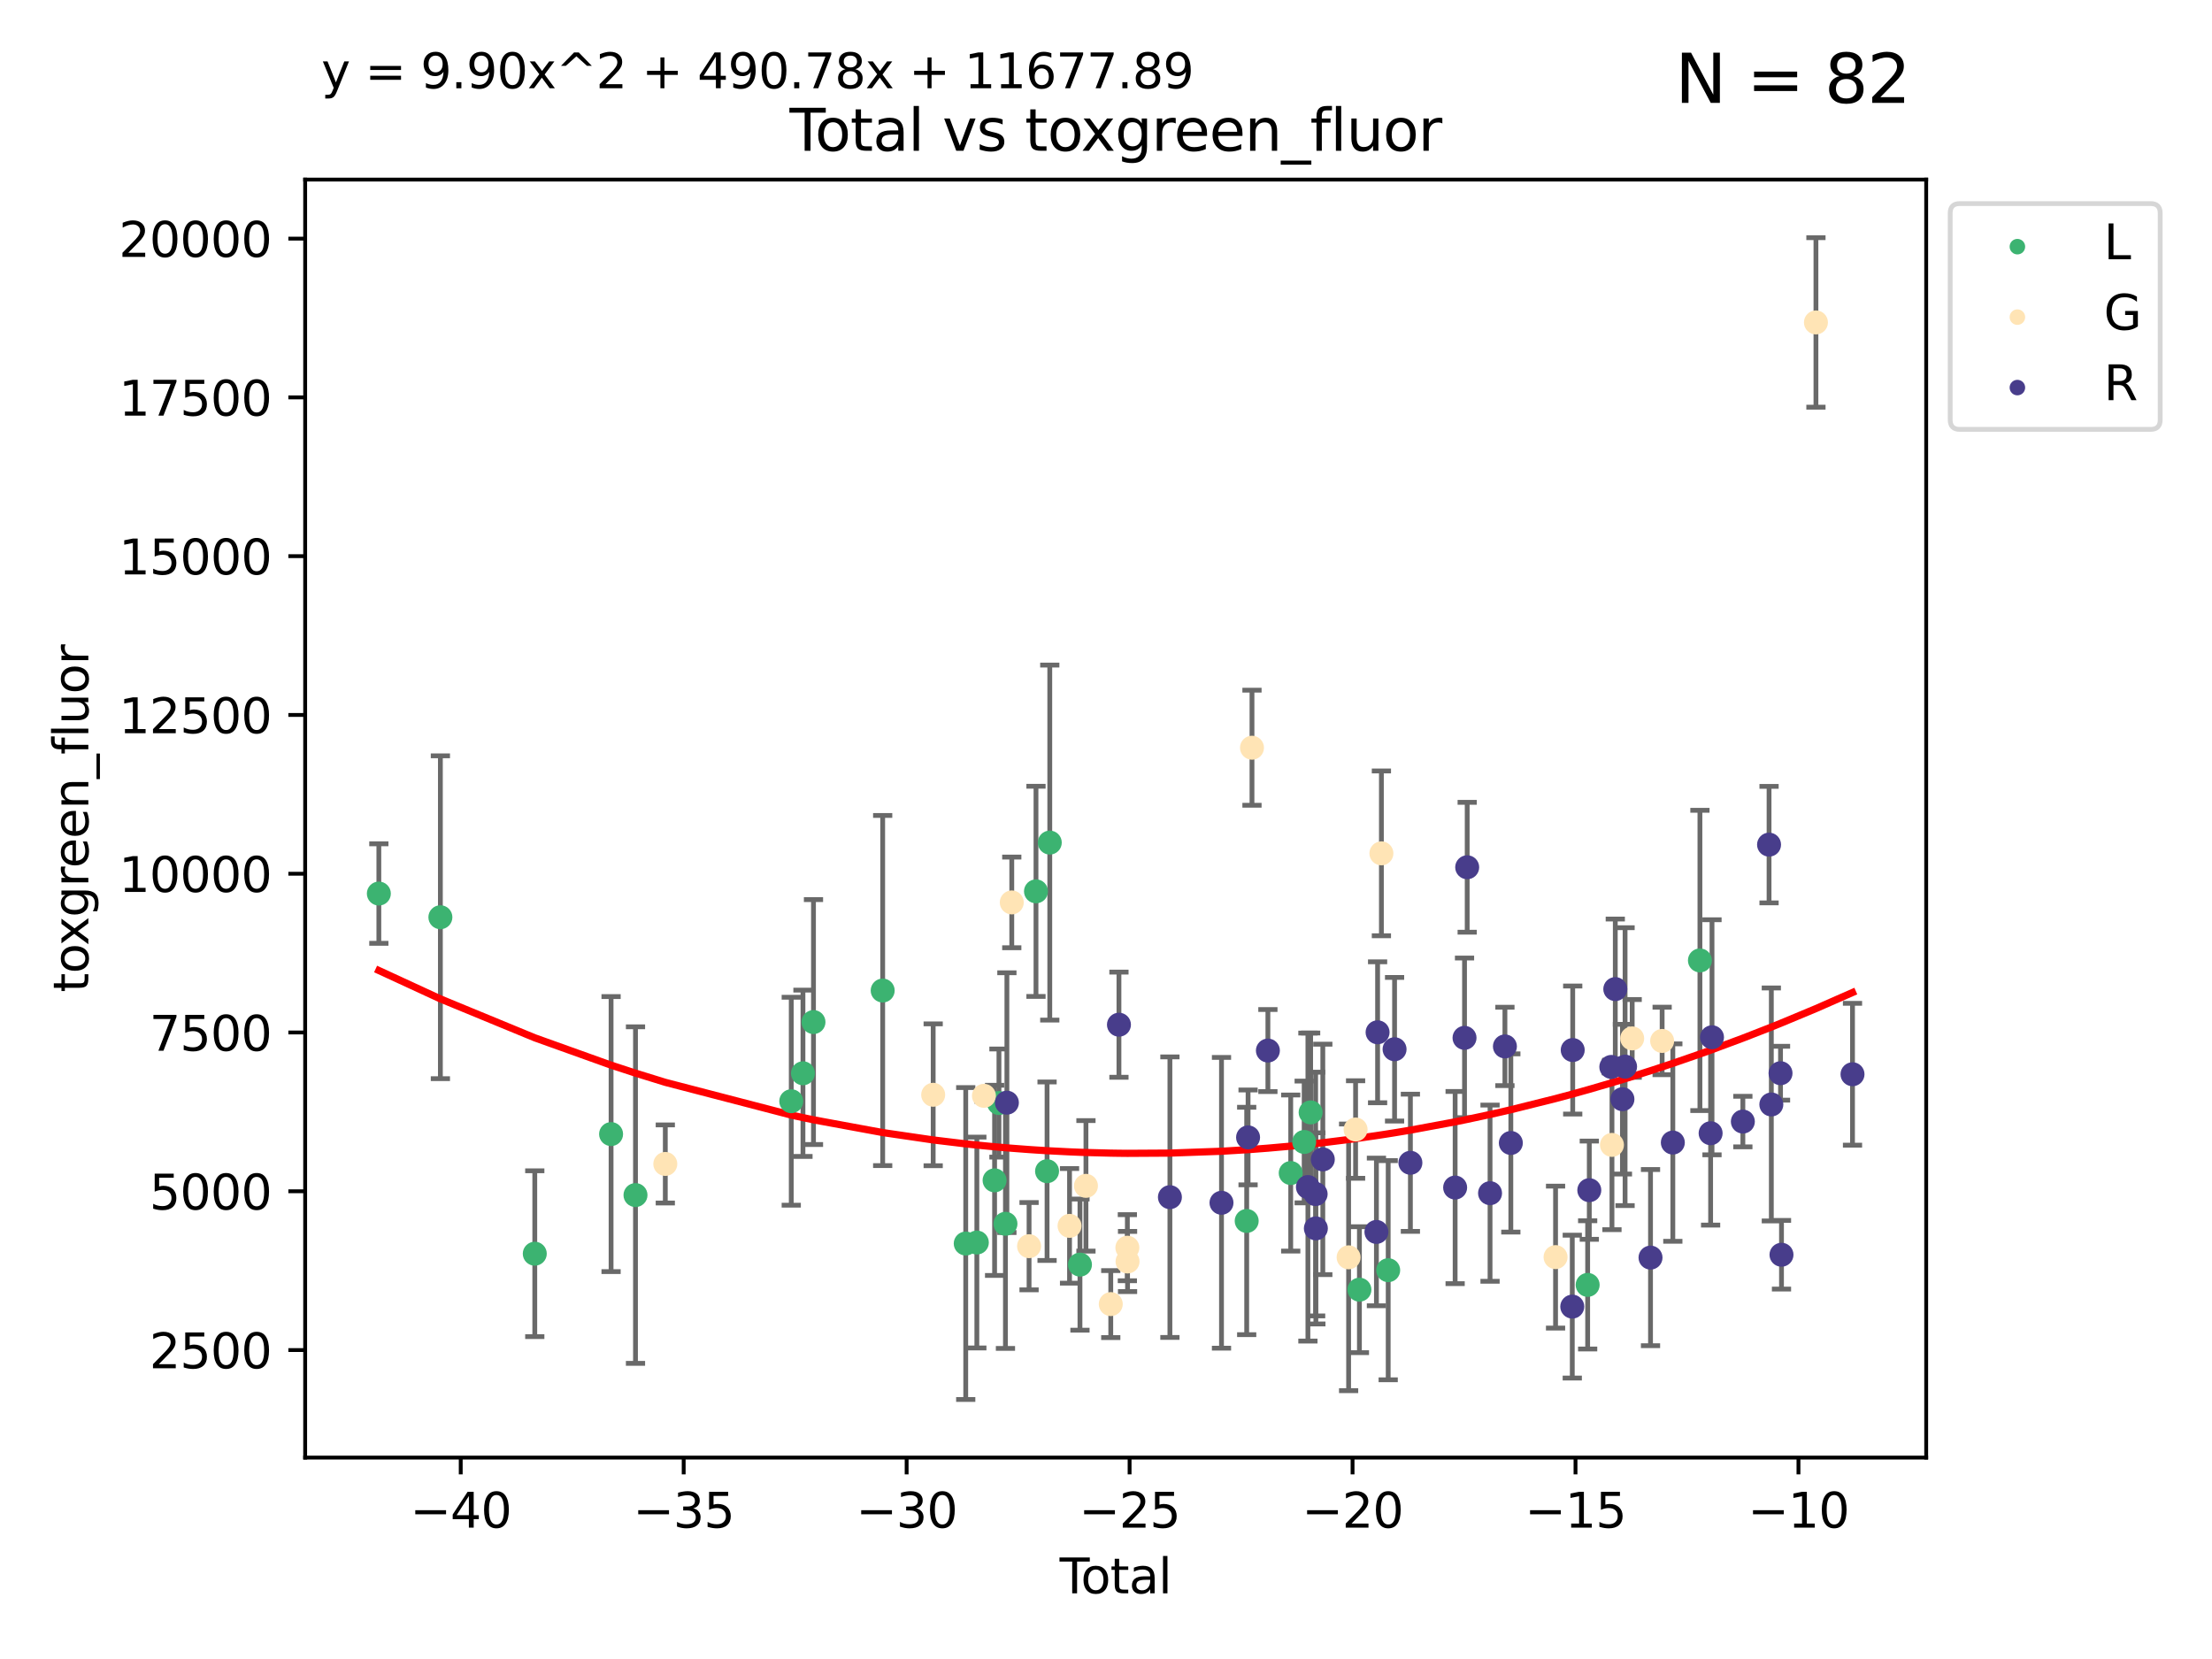 <?xml version="1.0" encoding="utf-8" standalone="no"?>
<!DOCTYPE svg PUBLIC "-//W3C//DTD SVG 1.1//EN"
  "http://www.w3.org/Graphics/SVG/1.1/DTD/svg11.dtd">
<svg xmlns:xlink="http://www.w3.org/1999/xlink" width="460.8pt" height="345.6pt" viewBox="0 0 460.8 345.6" xmlns="http://www.w3.org/2000/svg" version="1.1">
 <defs>
  <style type="text/css">*{stroke-linejoin: round; stroke-linecap: butt}</style>
 </defs>
 <g id="figure_1">
  <g id="patch_1">
   <path d="M 0 345.6 
L 460.8 345.6 
L 460.8 0 
L 0 0 
z
" style="fill: #ffffff"/>
  </g>
  <g id="axes_1">
   <g id="patch_2">
    <path d="M 63.571 303.64 
L 401.26 303.64 
L 401.26 37.411 
L 63.571 37.411 
z
" style="fill: #ffffff"/>
   </g>
   <g id="PathCollection_1">
    <defs>
     <path id="meea16e9aa4" d="M 0 1.118 
C 0.297 1.118 0.581 1 0.791 0.791 
C 1 0.581 1.118 0.297 1.118 0 
C 1.118 -0.297 1 -0.581 0.791 -0.791 
C 0.581 -1 0.297 -1.118 0 -1.118 
C -0.297 -1.118 -0.581 -1 -0.791 -0.791 
C -1 -0.581 -1.118 -0.297 -1.118 0 
C -1.118 0.297 -1 0.581 -0.791 0.791 
C -0.581 1 -0.297 1.118 0 1.118 
z
" style="stroke: #3cb371"/>
    </defs>
    <g clip-path="url(#p2763e92f5a)">
     <use xlink:href="#meea16e9aa4" x="78.921" y="186.145" style="fill: #3cb371; stroke: #3cb371"/>
     <use xlink:href="#meea16e9aa4" x="91.741" y="191.076" style="fill: #3cb371; stroke: #3cb371"/>
     <use xlink:href="#meea16e9aa4" x="111.404" y="261.169" style="fill: #3cb371; stroke: #3cb371"/>
     <use xlink:href="#meea16e9aa4" x="127.299" y="236.25" style="fill: #3cb371; stroke: #3cb371"/>
     <use xlink:href="#meea16e9aa4" x="132.385" y="248.957" style="fill: #3cb371; stroke: #3cb371"/>
     <use xlink:href="#meea16e9aa4" x="164.833" y="229.404" style="fill: #3cb371; stroke: #3cb371"/>
     <use xlink:href="#meea16e9aa4" x="167.271" y="223.584" style="fill: #3cb371; stroke: #3cb371"/>
     <use xlink:href="#meea16e9aa4" x="169.463" y="212.913" style="fill: #3cb371; stroke: #3cb371"/>
     <use xlink:href="#meea16e9aa4" x="183.879" y="206.346" style="fill: #3cb371; stroke: #3cb371"/>
     <use xlink:href="#meea16e9aa4" x="201.18" y="259.051" style="fill: #3cb371; stroke: #3cb371"/>
     <use xlink:href="#meea16e9aa4" x="203.494" y="258.843" style="fill: #3cb371; stroke: #3cb371"/>
     <use xlink:href="#meea16e9aa4" x="207.191" y="245.887" style="fill: #3cb371; stroke: #3cb371"/>
     <use xlink:href="#meea16e9aa4" x="208.1" y="229.785" style="fill: #3cb371; stroke: #3cb371"/>
     <use xlink:href="#meea16e9aa4" x="209.454" y="254.936" style="fill: #3cb371; stroke: #3cb371"/>
     <use xlink:href="#meea16e9aa4" x="215.816" y="185.683" style="fill: #3cb371; stroke: #3cb371"/>
     <use xlink:href="#meea16e9aa4" x="218.122" y="243.983" style="fill: #3cb371; stroke: #3cb371"/>
     <use xlink:href="#meea16e9aa4" x="218.687" y="175.526" style="fill: #3cb371; stroke: #3cb371"/>
     <use xlink:href="#meea16e9aa4" x="224.976" y="263.442" style="fill: #3cb371; stroke: #3cb371"/>
     <use xlink:href="#meea16e9aa4" x="259.708" y="254.347" style="fill: #3cb371; stroke: #3cb371"/>
     <use xlink:href="#meea16e9aa4" x="268.881" y="244.365" style="fill: #3cb371; stroke: #3cb371"/>
     <use xlink:href="#meea16e9aa4" x="271.685" y="237.891" style="fill: #3cb371; stroke: #3cb371"/>
     <use xlink:href="#meea16e9aa4" x="273.029" y="231.732" style="fill: #3cb371; stroke: #3cb371"/>
     <use xlink:href="#meea16e9aa4" x="283.191" y="268.664" style="fill: #3cb371; stroke: #3cb371"/>
     <use xlink:href="#meea16e9aa4" x="289.186" y="264.604" style="fill: #3cb371; stroke: #3cb371"/>
     <use xlink:href="#meea16e9aa4" x="330.738" y="267.666" style="fill: #3cb371; stroke: #3cb371"/>
     <use xlink:href="#meea16e9aa4" x="354.126" y="200.076" style="fill: #3cb371; stroke: #3cb371"/>
    </g>
   </g>
   <g id="PathCollection_2">
    <defs>
     <path id="m3f60180299" d="M 0 1.118 
C 0.297 1.118 0.581 1 0.791 0.791 
C 1 0.581 1.118 0.297 1.118 0 
C 1.118 -0.297 1 -0.581 0.791 -0.791 
C 0.581 -1 0.297 -1.118 0 -1.118 
C -0.297 -1.118 -0.581 -1 -0.791 -0.791 
C -1 -0.581 -1.118 -0.297 -1.118 0 
C -1.118 0.297 -1 0.581 -0.791 0.791 
C -0.581 1 -0.297 1.118 0 1.118 
z
" style="stroke: #ffe4b5"/>
    </defs>
    <g clip-path="url(#p2763e92f5a)">
     <use xlink:href="#m3f60180299" x="138.595" y="242.47" style="fill: #ffe4b5; stroke: #ffe4b5"/>
     <use xlink:href="#m3f60180299" x="194.399" y="228.064" style="fill: #ffe4b5; stroke: #ffe4b5"/>
     <use xlink:href="#m3f60180299" x="204.971" y="228.28" style="fill: #ffe4b5; stroke: #ffe4b5"/>
     <use xlink:href="#m3f60180299" x="210.771" y="187.989" style="fill: #ffe4b5; stroke: #ffe4b5"/>
     <use xlink:href="#m3f60180299" x="214.373" y="259.604" style="fill: #ffe4b5; stroke: #ffe4b5"/>
     <use xlink:href="#m3f60180299" x="222.805" y="255.371" style="fill: #ffe4b5; stroke: #ffe4b5"/>
     <use xlink:href="#m3f60180299" x="226.223" y="247.034" style="fill: #ffe4b5; stroke: #ffe4b5"/>
     <use xlink:href="#m3f60180299" x="231.393" y="271.667" style="fill: #ffe4b5; stroke: #ffe4b5"/>
     <use xlink:href="#m3f60180299" x="234.85" y="259.917" style="fill: #ffe4b5; stroke: #ffe4b5"/>
     <use xlink:href="#m3f60180299" x="234.889" y="262.791" style="fill: #ffe4b5; stroke: #ffe4b5"/>
     <use xlink:href="#m3f60180299" x="260.811" y="155.765" style="fill: #ffe4b5; stroke: #ffe4b5"/>
     <use xlink:href="#m3f60180299" x="280.941" y="261.926" style="fill: #ffe4b5; stroke: #ffe4b5"/>
     <use xlink:href="#m3f60180299" x="282.395" y="235.297" style="fill: #ffe4b5; stroke: #ffe4b5"/>
     <use xlink:href="#m3f60180299" x="287.771" y="177.77" style="fill: #ffe4b5; stroke: #ffe4b5"/>
     <use xlink:href="#m3f60180299" x="324.052" y="261.879" style="fill: #ffe4b5; stroke: #ffe4b5"/>
     <use xlink:href="#m3f60180299" x="335.802" y="238.505" style="fill: #ffe4b5; stroke: #ffe4b5"/>
     <use xlink:href="#m3f60180299" x="340.014" y="216.318" style="fill: #ffe4b5; stroke: #ffe4b5"/>
     <use xlink:href="#m3f60180299" x="346.254" y="216.848" style="fill: #ffe4b5; stroke: #ffe4b5"/>
     <use xlink:href="#m3f60180299" x="378.293" y="67.168" style="fill: #ffe4b5; stroke: #ffe4b5"/>
    </g>
   </g>
   <g id="PathCollection_3">
    <defs>
     <path id="mb9401ae9b4" d="M 0 1.118 
C 0.297 1.118 0.581 1 0.791 0.791 
C 1 0.581 1.118 0.297 1.118 0 
C 1.118 -0.297 1 -0.581 0.791 -0.791 
C 0.581 -1 0.297 -1.118 0 -1.118 
C -0.297 -1.118 -0.581 -1 -0.791 -0.791 
C -1 -0.581 -1.118 -0.297 -1.118 0 
C -1.118 0.297 -1 0.581 -0.791 0.791 
C -0.581 1 -0.297 1.118 0 1.118 
z
" style="stroke: #483d8b"/>
    </defs>
    <g clip-path="url(#p2763e92f5a)">
     <use xlink:href="#mb9401ae9b4" x="209.754" y="229.704" style="fill: #483d8b; stroke: #483d8b"/>
     <use xlink:href="#mb9401ae9b4" x="233.097" y="213.462" style="fill: #483d8b; stroke: #483d8b"/>
     <use xlink:href="#mb9401ae9b4" x="243.714" y="249.393" style="fill: #483d8b; stroke: #483d8b"/>
     <use xlink:href="#mb9401ae9b4" x="254.46" y="250.561" style="fill: #483d8b; stroke: #483d8b"/>
     <use xlink:href="#mb9401ae9b4" x="259.996" y="236.942" style="fill: #483d8b; stroke: #483d8b"/>
     <use xlink:href="#mb9401ae9b4" x="264.126" y="218.85" style="fill: #483d8b; stroke: #483d8b"/>
     <use xlink:href="#mb9401ae9b4" x="272.462" y="247.286" style="fill: #483d8b; stroke: #483d8b"/>
     <use xlink:href="#mb9401ae9b4" x="274.071" y="248.743" style="fill: #483d8b; stroke: #483d8b"/>
     <use xlink:href="#mb9401ae9b4" x="274.118" y="255.896" style="fill: #483d8b; stroke: #483d8b"/>
     <use xlink:href="#mb9401ae9b4" x="275.565" y="241.525" style="fill: #483d8b; stroke: #483d8b"/>
     <use xlink:href="#mb9401ae9b4" x="286.736" y="256.633" style="fill: #483d8b; stroke: #483d8b"/>
     <use xlink:href="#mb9401ae9b4" x="286.977" y="215.045" style="fill: #483d8b; stroke: #483d8b"/>
     <use xlink:href="#mb9401ae9b4" x="290.514" y="218.576" style="fill: #483d8b; stroke: #483d8b"/>
     <use xlink:href="#mb9401ae9b4" x="293.811" y="242.229" style="fill: #483d8b; stroke: #483d8b"/>
     <use xlink:href="#mb9401ae9b4" x="303.131" y="247.389" style="fill: #483d8b; stroke: #483d8b"/>
     <use xlink:href="#mb9401ae9b4" x="305.088" y="216.203" style="fill: #483d8b; stroke: #483d8b"/>
     <use xlink:href="#mb9401ae9b4" x="305.643" y="180.667" style="fill: #483d8b; stroke: #483d8b"/>
     <use xlink:href="#mb9401ae9b4" x="310.404" y="248.562" style="fill: #483d8b; stroke: #483d8b"/>
     <use xlink:href="#mb9401ae9b4" x="313.502" y="217.987" style="fill: #483d8b; stroke: #483d8b"/>
     <use xlink:href="#mb9401ae9b4" x="314.735" y="238.102" style="fill: #483d8b; stroke: #483d8b"/>
     <use xlink:href="#mb9401ae9b4" x="327.533" y="272.191" style="fill: #483d8b; stroke: #483d8b"/>
     <use xlink:href="#mb9401ae9b4" x="327.626" y="218.741" style="fill: #483d8b; stroke: #483d8b"/>
     <use xlink:href="#mb9401ae9b4" x="331.08" y="247.937" style="fill: #483d8b; stroke: #483d8b"/>
     <use xlink:href="#mb9401ae9b4" x="335.665" y="222.258" style="fill: #483d8b; stroke: #483d8b"/>
     <use xlink:href="#mb9401ae9b4" x="336.494" y="206.046" style="fill: #483d8b; stroke: #483d8b"/>
     <use xlink:href="#mb9401ae9b4" x="337.983" y="228.98" style="fill: #483d8b; stroke: #483d8b"/>
     <use xlink:href="#mb9401ae9b4" x="338.533" y="222.202" style="fill: #483d8b; stroke: #483d8b"/>
     <use xlink:href="#mb9401ae9b4" x="343.833" y="261.982" style="fill: #483d8b; stroke: #483d8b"/>
     <use xlink:href="#mb9401ae9b4" x="348.481" y="238.018" style="fill: #483d8b; stroke: #483d8b"/>
     <use xlink:href="#mb9401ae9b4" x="356.353" y="236.072" style="fill: #483d8b; stroke: #483d8b"/>
     <use xlink:href="#mb9401ae9b4" x="356.641" y="216.081" style="fill: #483d8b; stroke: #483d8b"/>
     <use xlink:href="#mb9401ae9b4" x="363.069" y="233.645" style="fill: #483d8b; stroke: #483d8b"/>
     <use xlink:href="#mb9401ae9b4" x="368.526" y="175.955" style="fill: #483d8b; stroke: #483d8b"/>
     <use xlink:href="#mb9401ae9b4" x="369.001" y="230.08" style="fill: #483d8b; stroke: #483d8b"/>
     <use xlink:href="#mb9401ae9b4" x="370.916" y="223.57" style="fill: #483d8b; stroke: #483d8b"/>
     <use xlink:href="#mb9401ae9b4" x="371.117" y="261.386" style="fill: #483d8b; stroke: #483d8b"/>
     <use xlink:href="#mb9401ae9b4" x="385.911" y="223.786" style="fill: #483d8b; stroke: #483d8b"/>
    </g>
   </g>
   <g id="matplotlib.axis_1">
    <g id="xtick_1">
     <g id="line2d_1">
      <defs>
       <path id="m658d2ccb85" d="M 0 0 
L 0 3.5 
" style="stroke: #000000; stroke-width: 0.8"/>
      </defs>
      <g>
       <use xlink:href="#m658d2ccb85" x="95.978" y="303.64" style="stroke: #000000; stroke-width: 0.8"/>
      </g>
     </g>
     <g id="text_1">
      <!-- −40 -->
      <g transform="translate(85.426 318.238)scale(0.1 -0.1)">
       <defs>
        <path id="DejaVuSans-2212" d="M 678 2272 
L 4684 2272 
L 4684 1741 
L 678 1741 
L 678 2272 
z
" transform="scale(0.016)"/>
        <path id="DejaVuSans-34" d="M 2419 4116 
L 825 1625 
L 2419 1625 
L 2419 4116 
z
M 2253 4666 
L 3047 4666 
L 3047 1625 
L 3713 1625 
L 3713 1100 
L 3047 1100 
L 3047 0 
L 2419 0 
L 2419 1100 
L 313 1100 
L 313 1709 
L 2253 4666 
z
" transform="scale(0.016)"/>
        <path id="DejaVuSans-30" d="M 2034 4250 
Q 1547 4250 1301 3770 
Q 1056 3291 1056 2328 
Q 1056 1369 1301 889 
Q 1547 409 2034 409 
Q 2525 409 2770 889 
Q 3016 1369 3016 2328 
Q 3016 3291 2770 3770 
Q 2525 4250 2034 4250 
z
M 2034 4750 
Q 2819 4750 3233 4129 
Q 3647 3509 3647 2328 
Q 3647 1150 3233 529 
Q 2819 -91 2034 -91 
Q 1250 -91 836 529 
Q 422 1150 422 2328 
Q 422 3509 836 4129 
Q 1250 4750 2034 4750 
z
" transform="scale(0.016)"/>
       </defs>
       <use xlink:href="#DejaVuSans-2212"/>
       <use xlink:href="#DejaVuSans-34" x="83.789"/>
       <use xlink:href="#DejaVuSans-30" x="147.412"/>
      </g>
     </g>
    </g>
    <g id="xtick_2">
     <g id="line2d_2">
      <g>
       <use xlink:href="#m658d2ccb85" x="142.424" y="303.64" style="stroke: #000000; stroke-width: 0.8"/>
      </g>
     </g>
     <g id="text_2">
      <!-- −35 -->
      <g transform="translate(131.872 318.238)scale(0.1 -0.1)">
       <defs>
        <path id="DejaVuSans-33" d="M 2597 2516 
Q 3050 2419 3304 2112 
Q 3559 1806 3559 1356 
Q 3559 666 3084 287 
Q 2609 -91 1734 -91 
Q 1441 -91 1130 -33 
Q 819 25 488 141 
L 488 750 
Q 750 597 1062 519 
Q 1375 441 1716 441 
Q 2309 441 2620 675 
Q 2931 909 2931 1356 
Q 2931 1769 2642 2001 
Q 2353 2234 1838 2234 
L 1294 2234 
L 1294 2753 
L 1863 2753 
Q 2328 2753 2575 2939 
Q 2822 3125 2822 3475 
Q 2822 3834 2567 4026 
Q 2313 4219 1838 4219 
Q 1578 4219 1281 4162 
Q 984 4106 628 3988 
L 628 4550 
Q 988 4650 1302 4700 
Q 1616 4750 1894 4750 
Q 2613 4750 3031 4423 
Q 3450 4097 3450 3541 
Q 3450 3153 3228 2886 
Q 3006 2619 2597 2516 
z
" transform="scale(0.016)"/>
        <path id="DejaVuSans-35" d="M 691 4666 
L 3169 4666 
L 3169 4134 
L 1269 4134 
L 1269 2991 
Q 1406 3038 1543 3061 
Q 1681 3084 1819 3084 
Q 2600 3084 3056 2656 
Q 3513 2228 3513 1497 
Q 3513 744 3044 326 
Q 2575 -91 1722 -91 
Q 1428 -91 1123 -41 
Q 819 9 494 109 
L 494 744 
Q 775 591 1075 516 
Q 1375 441 1709 441 
Q 2250 441 2565 725 
Q 2881 1009 2881 1497 
Q 2881 1984 2565 2268 
Q 2250 2553 1709 2553 
Q 1456 2553 1204 2497 
Q 953 2441 691 2322 
L 691 4666 
z
" transform="scale(0.016)"/>
       </defs>
       <use xlink:href="#DejaVuSans-2212"/>
       <use xlink:href="#DejaVuSans-33" x="83.789"/>
       <use xlink:href="#DejaVuSans-35" x="147.412"/>
      </g>
     </g>
    </g>
    <g id="xtick_3">
     <g id="line2d_3">
      <g>
       <use xlink:href="#m658d2ccb85" x="188.87" y="303.64" style="stroke: #000000; stroke-width: 0.8"/>
      </g>
     </g>
     <g id="text_3">
      <!-- −30 -->
      <g transform="translate(178.317 318.238)scale(0.1 -0.1)">
       <use xlink:href="#DejaVuSans-2212"/>
       <use xlink:href="#DejaVuSans-33" x="83.789"/>
       <use xlink:href="#DejaVuSans-30" x="147.412"/>
      </g>
     </g>
    </g>
    <g id="xtick_4">
     <g id="line2d_4">
      <g>
       <use xlink:href="#m658d2ccb85" x="235.315" y="303.64" style="stroke: #000000; stroke-width: 0.8"/>
      </g>
     </g>
     <g id="text_4">
      <!-- −25 -->
      <g transform="translate(224.763 318.238)scale(0.1 -0.1)">
       <defs>
        <path id="DejaVuSans-32" d="M 1228 531 
L 3431 531 
L 3431 0 
L 469 0 
L 469 531 
Q 828 903 1448 1529 
Q 2069 2156 2228 2338 
Q 2531 2678 2651 2914 
Q 2772 3150 2772 3378 
Q 2772 3750 2511 3984 
Q 2250 4219 1831 4219 
Q 1534 4219 1204 4116 
Q 875 4013 500 3803 
L 500 4441 
Q 881 4594 1212 4672 
Q 1544 4750 1819 4750 
Q 2544 4750 2975 4387 
Q 3406 4025 3406 3419 
Q 3406 3131 3298 2873 
Q 3191 2616 2906 2266 
Q 2828 2175 2409 1742 
Q 1991 1309 1228 531 
z
" transform="scale(0.016)"/>
       </defs>
       <use xlink:href="#DejaVuSans-2212"/>
       <use xlink:href="#DejaVuSans-32" x="83.789"/>
       <use xlink:href="#DejaVuSans-35" x="147.412"/>
      </g>
     </g>
    </g>
    <g id="xtick_5">
     <g id="line2d_5">
      <g>
       <use xlink:href="#m658d2ccb85" x="281.761" y="303.64" style="stroke: #000000; stroke-width: 0.8"/>
      </g>
     </g>
     <g id="text_5">
      <!-- −20 -->
      <g transform="translate(271.209 318.238)scale(0.1 -0.1)">
       <use xlink:href="#DejaVuSans-2212"/>
       <use xlink:href="#DejaVuSans-32" x="83.789"/>
       <use xlink:href="#DejaVuSans-30" x="147.412"/>
      </g>
     </g>
    </g>
    <g id="xtick_6">
     <g id="line2d_6">
      <g>
       <use xlink:href="#m658d2ccb85" x="328.207" y="303.64" style="stroke: #000000; stroke-width: 0.8"/>
      </g>
     </g>
     <g id="text_6">
      <!-- −15 -->
      <g transform="translate(317.654 318.238)scale(0.1 -0.1)">
       <defs>
        <path id="DejaVuSans-31" d="M 794 531 
L 1825 531 
L 1825 4091 
L 703 3866 
L 703 4441 
L 1819 4666 
L 2450 4666 
L 2450 531 
L 3481 531 
L 3481 0 
L 794 0 
L 794 531 
z
" transform="scale(0.016)"/>
       </defs>
       <use xlink:href="#DejaVuSans-2212"/>
       <use xlink:href="#DejaVuSans-31" x="83.789"/>
       <use xlink:href="#DejaVuSans-35" x="147.412"/>
      </g>
     </g>
    </g>
    <g id="xtick_7">
     <g id="line2d_7">
      <g>
       <use xlink:href="#m658d2ccb85" x="374.652" y="303.64" style="stroke: #000000; stroke-width: 0.8"/>
      </g>
     </g>
     <g id="text_7">
      <!-- −10 -->
      <g transform="translate(364.1 318.238)scale(0.1 -0.1)">
       <use xlink:href="#DejaVuSans-2212"/>
       <use xlink:href="#DejaVuSans-31" x="83.789"/>
       <use xlink:href="#DejaVuSans-30" x="147.412"/>
      </g>
     </g>
    </g>
    <g id="text_8">
     <!-- Total -->
     <g transform="translate(220.739 331.917)scale(0.1 -0.1)">
      <defs>
       <path id="DejaVuSans-54" d="M -19 4666 
L 3928 4666 
L 3928 4134 
L 2272 4134 
L 2272 0 
L 1638 0 
L 1638 4134 
L -19 4134 
L -19 4666 
z
" transform="scale(0.016)"/>
       <path id="DejaVuSans-6f" d="M 1959 3097 
Q 1497 3097 1228 2736 
Q 959 2375 959 1747 
Q 959 1119 1226 758 
Q 1494 397 1959 397 
Q 2419 397 2687 759 
Q 2956 1122 2956 1747 
Q 2956 2369 2687 2733 
Q 2419 3097 1959 3097 
z
M 1959 3584 
Q 2709 3584 3137 3096 
Q 3566 2609 3566 1747 
Q 3566 888 3137 398 
Q 2709 -91 1959 -91 
Q 1206 -91 779 398 
Q 353 888 353 1747 
Q 353 2609 779 3096 
Q 1206 3584 1959 3584 
z
" transform="scale(0.016)"/>
       <path id="DejaVuSans-74" d="M 1172 4494 
L 1172 3500 
L 2356 3500 
L 2356 3053 
L 1172 3053 
L 1172 1153 
Q 1172 725 1289 603 
Q 1406 481 1766 481 
L 2356 481 
L 2356 0 
L 1766 0 
Q 1100 0 847 248 
Q 594 497 594 1153 
L 594 3053 
L 172 3053 
L 172 3500 
L 594 3500 
L 594 4494 
L 1172 4494 
z
" transform="scale(0.016)"/>
       <path id="DejaVuSans-61" d="M 2194 1759 
Q 1497 1759 1228 1600 
Q 959 1441 959 1056 
Q 959 750 1161 570 
Q 1363 391 1709 391 
Q 2188 391 2477 730 
Q 2766 1069 2766 1631 
L 2766 1759 
L 2194 1759 
z
M 3341 1997 
L 3341 0 
L 2766 0 
L 2766 531 
Q 2569 213 2275 61 
Q 1981 -91 1556 -91 
Q 1019 -91 701 211 
Q 384 513 384 1019 
Q 384 1609 779 1909 
Q 1175 2209 1959 2209 
L 2766 2209 
L 2766 2266 
Q 2766 2663 2505 2880 
Q 2244 3097 1772 3097 
Q 1472 3097 1187 3025 
Q 903 2953 641 2809 
L 641 3341 
Q 956 3463 1253 3523 
Q 1550 3584 1831 3584 
Q 2591 3584 2966 3190 
Q 3341 2797 3341 1997 
z
" transform="scale(0.016)"/>
       <path id="DejaVuSans-6c" d="M 603 4863 
L 1178 4863 
L 1178 0 
L 603 0 
L 603 4863 
z
" transform="scale(0.016)"/>
      </defs>
      <use xlink:href="#DejaVuSans-54"/>
      <use xlink:href="#DejaVuSans-6f" x="44.084"/>
      <use xlink:href="#DejaVuSans-74" x="105.266"/>
      <use xlink:href="#DejaVuSans-61" x="144.475"/>
      <use xlink:href="#DejaVuSans-6c" x="205.754"/>
     </g>
    </g>
   </g>
   <g id="matplotlib.axis_2">
    <g id="ytick_1">
     <g id="line2d_8">
      <defs>
       <path id="mf2f7be2cb5" d="M 0 0 
L -3.5 0 
" style="stroke: #000000; stroke-width: 0.8"/>
      </defs>
      <g>
       <use xlink:href="#mf2f7be2cb5" x="63.571" y="281.238" style="stroke: #000000; stroke-width: 0.8"/>
      </g>
     </g>
     <g id="text_9">
      <!-- 2500 -->
      <g transform="translate(31.121 285.037)scale(0.1 -0.1)">
       <use xlink:href="#DejaVuSans-32"/>
       <use xlink:href="#DejaVuSans-35" x="63.623"/>
       <use xlink:href="#DejaVuSans-30" x="127.246"/>
       <use xlink:href="#DejaVuSans-30" x="190.869"/>
      </g>
     </g>
    </g>
    <g id="ytick_2">
     <g id="line2d_9">
      <g>
       <use xlink:href="#mf2f7be2cb5" x="63.571" y="248.163" style="stroke: #000000; stroke-width: 0.8"/>
      </g>
     </g>
     <g id="text_10">
      <!-- 5000 -->
      <g transform="translate(31.121 251.962)scale(0.1 -0.1)">
       <use xlink:href="#DejaVuSans-35"/>
       <use xlink:href="#DejaVuSans-30" x="63.623"/>
       <use xlink:href="#DejaVuSans-30" x="127.246"/>
       <use xlink:href="#DejaVuSans-30" x="190.869"/>
      </g>
     </g>
    </g>
    <g id="ytick_3">
     <g id="line2d_10">
      <g>
       <use xlink:href="#mf2f7be2cb5" x="63.571" y="215.087" style="stroke: #000000; stroke-width: 0.8"/>
      </g>
     </g>
     <g id="text_11">
      <!-- 7500 -->
      <g transform="translate(31.121 218.886)scale(0.1 -0.1)">
       <defs>
        <path id="DejaVuSans-37" d="M 525 4666 
L 3525 4666 
L 3525 4397 
L 1831 0 
L 1172 0 
L 2766 4134 
L 525 4134 
L 525 4666 
z
" transform="scale(0.016)"/>
       </defs>
       <use xlink:href="#DejaVuSans-37"/>
       <use xlink:href="#DejaVuSans-35" x="63.623"/>
       <use xlink:href="#DejaVuSans-30" x="127.246"/>
       <use xlink:href="#DejaVuSans-30" x="190.869"/>
      </g>
     </g>
    </g>
    <g id="ytick_4">
     <g id="line2d_11">
      <g>
       <use xlink:href="#mf2f7be2cb5" x="63.571" y="182.011" style="stroke: #000000; stroke-width: 0.8"/>
      </g>
     </g>
     <g id="text_12">
      <!-- 10000 -->
      <g transform="translate(24.759 185.811)scale(0.1 -0.1)">
       <use xlink:href="#DejaVuSans-31"/>
       <use xlink:href="#DejaVuSans-30" x="63.623"/>
       <use xlink:href="#DejaVuSans-30" x="127.246"/>
       <use xlink:href="#DejaVuSans-30" x="190.869"/>
       <use xlink:href="#DejaVuSans-30" x="254.492"/>
      </g>
     </g>
    </g>
    <g id="ytick_5">
     <g id="line2d_12">
      <g>
       <use xlink:href="#mf2f7be2cb5" x="63.571" y="148.936" style="stroke: #000000; stroke-width: 0.8"/>
      </g>
     </g>
     <g id="text_13">
      <!-- 12500 -->
      <g transform="translate(24.759 152.735)scale(0.1 -0.1)">
       <use xlink:href="#DejaVuSans-31"/>
       <use xlink:href="#DejaVuSans-32" x="63.623"/>
       <use xlink:href="#DejaVuSans-35" x="127.246"/>
       <use xlink:href="#DejaVuSans-30" x="190.869"/>
       <use xlink:href="#DejaVuSans-30" x="254.492"/>
      </g>
     </g>
    </g>
    <g id="ytick_6">
     <g id="line2d_13">
      <g>
       <use xlink:href="#mf2f7be2cb5" x="63.571" y="115.86" style="stroke: #000000; stroke-width: 0.8"/>
      </g>
     </g>
     <g id="text_14">
      <!-- 15000 -->
      <g transform="translate(24.759 119.659)scale(0.1 -0.1)">
       <use xlink:href="#DejaVuSans-31"/>
       <use xlink:href="#DejaVuSans-35" x="63.623"/>
       <use xlink:href="#DejaVuSans-30" x="127.246"/>
       <use xlink:href="#DejaVuSans-30" x="190.869"/>
       <use xlink:href="#DejaVuSans-30" x="254.492"/>
      </g>
     </g>
    </g>
    <g id="ytick_7">
     <g id="line2d_14">
      <g>
       <use xlink:href="#mf2f7be2cb5" x="63.571" y="82.785" style="stroke: #000000; stroke-width: 0.8"/>
      </g>
     </g>
     <g id="text_15">
      <!-- 17500 -->
      <g transform="translate(24.759 86.584)scale(0.1 -0.1)">
       <use xlink:href="#DejaVuSans-31"/>
       <use xlink:href="#DejaVuSans-37" x="63.623"/>
       <use xlink:href="#DejaVuSans-35" x="127.246"/>
       <use xlink:href="#DejaVuSans-30" x="190.869"/>
       <use xlink:href="#DejaVuSans-30" x="254.492"/>
      </g>
     </g>
    </g>
    <g id="ytick_8">
     <g id="line2d_15">
      <g>
       <use xlink:href="#mf2f7be2cb5" x="63.571" y="49.709" style="stroke: #000000; stroke-width: 0.8"/>
      </g>
     </g>
     <g id="text_16">
      <!-- 20000 -->
      <g transform="translate(24.759 53.508)scale(0.1 -0.1)">
       <use xlink:href="#DejaVuSans-32"/>
       <use xlink:href="#DejaVuSans-30" x="63.623"/>
       <use xlink:href="#DejaVuSans-30" x="127.246"/>
       <use xlink:href="#DejaVuSans-30" x="190.869"/>
       <use xlink:href="#DejaVuSans-30" x="254.492"/>
      </g>
     </g>
    </g>
    <g id="text_17">
     <!-- toxgreen_fluor -->
     <g transform="translate(18.401 206.72)rotate(-90)scale(0.1 -0.1)">
      <defs>
       <path id="DejaVuSans-78" d="M 3513 3500 
L 2247 1797 
L 3578 0 
L 2900 0 
L 1881 1375 
L 863 0 
L 184 0 
L 1544 1831 
L 300 3500 
L 978 3500 
L 1906 2253 
L 2834 3500 
L 3513 3500 
z
" transform="scale(0.016)"/>
       <path id="DejaVuSans-67" d="M 2906 1791 
Q 2906 2416 2648 2759 
Q 2391 3103 1925 3103 
Q 1463 3103 1205 2759 
Q 947 2416 947 1791 
Q 947 1169 1205 825 
Q 1463 481 1925 481 
Q 2391 481 2648 825 
Q 2906 1169 2906 1791 
z
M 3481 434 
Q 3481 -459 3084 -895 
Q 2688 -1331 1869 -1331 
Q 1566 -1331 1297 -1286 
Q 1028 -1241 775 -1147 
L 775 -588 
Q 1028 -725 1275 -790 
Q 1522 -856 1778 -856 
Q 2344 -856 2625 -561 
Q 2906 -266 2906 331 
L 2906 616 
Q 2728 306 2450 153 
Q 2172 0 1784 0 
Q 1141 0 747 490 
Q 353 981 353 1791 
Q 353 2603 747 3093 
Q 1141 3584 1784 3584 
Q 2172 3584 2450 3431 
Q 2728 3278 2906 2969 
L 2906 3500 
L 3481 3500 
L 3481 434 
z
" transform="scale(0.016)"/>
       <path id="DejaVuSans-72" d="M 2631 2963 
Q 2534 3019 2420 3045 
Q 2306 3072 2169 3072 
Q 1681 3072 1420 2755 
Q 1159 2438 1159 1844 
L 1159 0 
L 581 0 
L 581 3500 
L 1159 3500 
L 1159 2956 
Q 1341 3275 1631 3429 
Q 1922 3584 2338 3584 
Q 2397 3584 2469 3576 
Q 2541 3569 2628 3553 
L 2631 2963 
z
" transform="scale(0.016)"/>
       <path id="DejaVuSans-65" d="M 3597 1894 
L 3597 1613 
L 953 1613 
Q 991 1019 1311 708 
Q 1631 397 2203 397 
Q 2534 397 2845 478 
Q 3156 559 3463 722 
L 3463 178 
Q 3153 47 2828 -22 
Q 2503 -91 2169 -91 
Q 1331 -91 842 396 
Q 353 884 353 1716 
Q 353 2575 817 3079 
Q 1281 3584 2069 3584 
Q 2775 3584 3186 3129 
Q 3597 2675 3597 1894 
z
M 3022 2063 
Q 3016 2534 2758 2815 
Q 2500 3097 2075 3097 
Q 1594 3097 1305 2825 
Q 1016 2553 972 2059 
L 3022 2063 
z
" transform="scale(0.016)"/>
       <path id="DejaVuSans-6e" d="M 3513 2113 
L 3513 0 
L 2938 0 
L 2938 2094 
Q 2938 2591 2744 2837 
Q 2550 3084 2163 3084 
Q 1697 3084 1428 2787 
Q 1159 2491 1159 1978 
L 1159 0 
L 581 0 
L 581 3500 
L 1159 3500 
L 1159 2956 
Q 1366 3272 1645 3428 
Q 1925 3584 2291 3584 
Q 2894 3584 3203 3211 
Q 3513 2838 3513 2113 
z
" transform="scale(0.016)"/>
       <path id="DejaVuSans-5f" d="M 3263 -1063 
L 3263 -1509 
L -63 -1509 
L -63 -1063 
L 3263 -1063 
z
" transform="scale(0.016)"/>
       <path id="DejaVuSans-66" d="M 2375 4863 
L 2375 4384 
L 1825 4384 
Q 1516 4384 1395 4259 
Q 1275 4134 1275 3809 
L 1275 3500 
L 2222 3500 
L 2222 3053 
L 1275 3053 
L 1275 0 
L 697 0 
L 697 3053 
L 147 3053 
L 147 3500 
L 697 3500 
L 697 3744 
Q 697 4328 969 4595 
Q 1241 4863 1831 4863 
L 2375 4863 
z
" transform="scale(0.016)"/>
       <path id="DejaVuSans-75" d="M 544 1381 
L 544 3500 
L 1119 3500 
L 1119 1403 
Q 1119 906 1312 657 
Q 1506 409 1894 409 
Q 2359 409 2629 706 
Q 2900 1003 2900 1516 
L 2900 3500 
L 3475 3500 
L 3475 0 
L 2900 0 
L 2900 538 
Q 2691 219 2414 64 
Q 2138 -91 1772 -91 
Q 1169 -91 856 284 
Q 544 659 544 1381 
z
M 1991 3584 
L 1991 3584 
z
" transform="scale(0.016)"/>
      </defs>
      <use xlink:href="#DejaVuSans-74"/>
      <use xlink:href="#DejaVuSans-6f" x="39.209"/>
      <use xlink:href="#DejaVuSans-78" x="97.266"/>
      <use xlink:href="#DejaVuSans-67" x="156.445"/>
      <use xlink:href="#DejaVuSans-72" x="219.922"/>
      <use xlink:href="#DejaVuSans-65" x="258.785"/>
      <use xlink:href="#DejaVuSans-65" x="320.309"/>
      <use xlink:href="#DejaVuSans-6e" x="381.832"/>
      <use xlink:href="#DejaVuSans-5f" x="445.211"/>
      <use xlink:href="#DejaVuSans-66" x="495.211"/>
      <use xlink:href="#DejaVuSans-6c" x="530.416"/>
      <use xlink:href="#DejaVuSans-75" x="558.199"/>
      <use xlink:href="#DejaVuSans-6f" x="621.578"/>
      <use xlink:href="#DejaVuSans-72" x="682.76"/>
     </g>
    </g>
   </g>
   <g id="LineCollection_1">
    <path d="M 78.921 196.509 
L 78.921 175.781 
" clip-path="url(#p2763e92f5a)" style="fill: none; stroke: #696969"/>
    <path d="M 91.741 224.702 
L 91.741 157.45 
" clip-path="url(#p2763e92f5a)" style="fill: none; stroke: #696969"/>
    <path d="M 111.404 278.436 
L 111.404 243.901 
" clip-path="url(#p2763e92f5a)" style="fill: none; stroke: #696969"/>
    <path d="M 127.299 264.896 
L 127.299 207.604 
" clip-path="url(#p2763e92f5a)" style="fill: none; stroke: #696969"/>
    <path d="M 132.385 284.012 
L 132.385 213.903 
" clip-path="url(#p2763e92f5a)" style="fill: none; stroke: #696969"/>
    <path d="M 164.833 251.061 
L 164.833 207.746 
" clip-path="url(#p2763e92f5a)" style="fill: none; stroke: #696969"/>
    <path d="M 167.271 240.907 
L 167.271 206.261 
" clip-path="url(#p2763e92f5a)" style="fill: none; stroke: #696969"/>
    <path d="M 169.463 238.424 
L 169.463 187.402 
" clip-path="url(#p2763e92f5a)" style="fill: none; stroke: #696969"/>
    <path d="M 183.879 242.814 
L 183.879 169.878 
" clip-path="url(#p2763e92f5a)" style="fill: none; stroke: #696969"/>
    <path d="M 201.18 291.539 
L 201.18 226.563 
" clip-path="url(#p2763e92f5a)" style="fill: none; stroke: #696969"/>
    <path d="M 203.494 280.804 
L 203.494 236.882 
" clip-path="url(#p2763e92f5a)" style="fill: none; stroke: #696969"/>
    <path d="M 207.191 265.696 
L 207.191 226.078 
" clip-path="url(#p2763e92f5a)" style="fill: none; stroke: #696969"/>
    <path d="M 208.1 241.046 
L 208.1 218.524 
" clip-path="url(#p2763e92f5a)" style="fill: none; stroke: #696969"/>
    <path d="M 209.454 280.898 
L 209.454 228.974 
" clip-path="url(#p2763e92f5a)" style="fill: none; stroke: #696969"/>
    <path d="M 215.816 207.573 
L 215.816 163.793 
" clip-path="url(#p2763e92f5a)" style="fill: none; stroke: #696969"/>
    <path d="M 218.122 262.576 
L 218.122 225.39 
" clip-path="url(#p2763e92f5a)" style="fill: none; stroke: #696969"/>
    <path d="M 218.687 212.504 
L 218.687 138.548 
" clip-path="url(#p2763e92f5a)" style="fill: none; stroke: #696969"/>
    <path d="M 224.976 277.101 
L 224.976 249.784 
" clip-path="url(#p2763e92f5a)" style="fill: none; stroke: #696969"/>
    <path d="M 259.708 278.033 
L 259.708 230.662 
" clip-path="url(#p2763e92f5a)" style="fill: none; stroke: #696969"/>
    <path d="M 268.881 260.62 
L 268.881 228.109 
" clip-path="url(#p2763e92f5a)" style="fill: none; stroke: #696969"/>
    <path d="M 271.685 250.575 
L 271.685 225.207 
" clip-path="url(#p2763e92f5a)" style="fill: none; stroke: #696969"/>
    <path d="M 273.029 248.271 
L 273.029 215.194 
" clip-path="url(#p2763e92f5a)" style="fill: none; stroke: #696969"/>
    <path d="M 283.191 281.781 
L 283.191 255.548 
" clip-path="url(#p2763e92f5a)" style="fill: none; stroke: #696969"/>
    <path d="M 289.186 287.431 
L 289.186 241.778 
" clip-path="url(#p2763e92f5a)" style="fill: none; stroke: #696969"/>
    <path d="M 330.738 281.022 
L 330.738 254.31 
" clip-path="url(#p2763e92f5a)" style="fill: none; stroke: #696969"/>
    <path d="M 354.126 231.353 
L 354.126 168.799 
" clip-path="url(#p2763e92f5a)" style="fill: none; stroke: #696969"/>
   </g>
   <g id="line2d_16">
    <defs>
     <path id="mf7d280ca37" d="M 2 0 
L -2 -0 
" style="stroke: #696969"/>
    </defs>
    <g clip-path="url(#p2763e92f5a)">
     <use xlink:href="#mf7d280ca37" x="78.921" y="196.509" style="fill: #696969; stroke: #696969"/>
     <use xlink:href="#mf7d280ca37" x="91.741" y="224.702" style="fill: #696969; stroke: #696969"/>
     <use xlink:href="#mf7d280ca37" x="111.404" y="278.436" style="fill: #696969; stroke: #696969"/>
     <use xlink:href="#mf7d280ca37" x="127.299" y="264.896" style="fill: #696969; stroke: #696969"/>
     <use xlink:href="#mf7d280ca37" x="132.385" y="284.012" style="fill: #696969; stroke: #696969"/>
     <use xlink:href="#mf7d280ca37" x="164.833" y="251.061" style="fill: #696969; stroke: #696969"/>
     <use xlink:href="#mf7d280ca37" x="167.271" y="240.907" style="fill: #696969; stroke: #696969"/>
     <use xlink:href="#mf7d280ca37" x="169.463" y="238.424" style="fill: #696969; stroke: #696969"/>
     <use xlink:href="#mf7d280ca37" x="183.879" y="242.814" style="fill: #696969; stroke: #696969"/>
     <use xlink:href="#mf7d280ca37" x="201.18" y="291.539" style="fill: #696969; stroke: #696969"/>
     <use xlink:href="#mf7d280ca37" x="203.494" y="280.804" style="fill: #696969; stroke: #696969"/>
     <use xlink:href="#mf7d280ca37" x="207.191" y="265.696" style="fill: #696969; stroke: #696969"/>
     <use xlink:href="#mf7d280ca37" x="208.1" y="241.046" style="fill: #696969; stroke: #696969"/>
     <use xlink:href="#mf7d280ca37" x="209.454" y="280.898" style="fill: #696969; stroke: #696969"/>
     <use xlink:href="#mf7d280ca37" x="215.816" y="207.573" style="fill: #696969; stroke: #696969"/>
     <use xlink:href="#mf7d280ca37" x="218.122" y="262.576" style="fill: #696969; stroke: #696969"/>
     <use xlink:href="#mf7d280ca37" x="218.687" y="212.504" style="fill: #696969; stroke: #696969"/>
     <use xlink:href="#mf7d280ca37" x="224.976" y="277.101" style="fill: #696969; stroke: #696969"/>
     <use xlink:href="#mf7d280ca37" x="259.708" y="278.033" style="fill: #696969; stroke: #696969"/>
     <use xlink:href="#mf7d280ca37" x="268.881" y="260.62" style="fill: #696969; stroke: #696969"/>
     <use xlink:href="#mf7d280ca37" x="271.685" y="250.575" style="fill: #696969; stroke: #696969"/>
     <use xlink:href="#mf7d280ca37" x="273.029" y="248.271" style="fill: #696969; stroke: #696969"/>
     <use xlink:href="#mf7d280ca37" x="283.191" y="281.781" style="fill: #696969; stroke: #696969"/>
     <use xlink:href="#mf7d280ca37" x="289.186" y="287.431" style="fill: #696969; stroke: #696969"/>
     <use xlink:href="#mf7d280ca37" x="330.738" y="281.022" style="fill: #696969; stroke: #696969"/>
     <use xlink:href="#mf7d280ca37" x="354.126" y="231.353" style="fill: #696969; stroke: #696969"/>
    </g>
   </g>
   <g id="line2d_17">
    <g clip-path="url(#p2763e92f5a)">
     <use xlink:href="#mf7d280ca37" x="78.921" y="175.781" style="fill: #696969; stroke: #696969"/>
     <use xlink:href="#mf7d280ca37" x="91.741" y="157.45" style="fill: #696969; stroke: #696969"/>
     <use xlink:href="#mf7d280ca37" x="111.404" y="243.901" style="fill: #696969; stroke: #696969"/>
     <use xlink:href="#mf7d280ca37" x="127.299" y="207.604" style="fill: #696969; stroke: #696969"/>
     <use xlink:href="#mf7d280ca37" x="132.385" y="213.903" style="fill: #696969; stroke: #696969"/>
     <use xlink:href="#mf7d280ca37" x="164.833" y="207.746" style="fill: #696969; stroke: #696969"/>
     <use xlink:href="#mf7d280ca37" x="167.271" y="206.261" style="fill: #696969; stroke: #696969"/>
     <use xlink:href="#mf7d280ca37" x="169.463" y="187.402" style="fill: #696969; stroke: #696969"/>
     <use xlink:href="#mf7d280ca37" x="183.879" y="169.878" style="fill: #696969; stroke: #696969"/>
     <use xlink:href="#mf7d280ca37" x="201.18" y="226.563" style="fill: #696969; stroke: #696969"/>
     <use xlink:href="#mf7d280ca37" x="203.494" y="236.882" style="fill: #696969; stroke: #696969"/>
     <use xlink:href="#mf7d280ca37" x="207.191" y="226.078" style="fill: #696969; stroke: #696969"/>
     <use xlink:href="#mf7d280ca37" x="208.1" y="218.524" style="fill: #696969; stroke: #696969"/>
     <use xlink:href="#mf7d280ca37" x="209.454" y="228.974" style="fill: #696969; stroke: #696969"/>
     <use xlink:href="#mf7d280ca37" x="215.816" y="163.793" style="fill: #696969; stroke: #696969"/>
     <use xlink:href="#mf7d280ca37" x="218.122" y="225.39" style="fill: #696969; stroke: #696969"/>
     <use xlink:href="#mf7d280ca37" x="218.687" y="138.548" style="fill: #696969; stroke: #696969"/>
     <use xlink:href="#mf7d280ca37" x="224.976" y="249.784" style="fill: #696969; stroke: #696969"/>
     <use xlink:href="#mf7d280ca37" x="259.708" y="230.662" style="fill: #696969; stroke: #696969"/>
     <use xlink:href="#mf7d280ca37" x="268.881" y="228.109" style="fill: #696969; stroke: #696969"/>
     <use xlink:href="#mf7d280ca37" x="271.685" y="225.207" style="fill: #696969; stroke: #696969"/>
     <use xlink:href="#mf7d280ca37" x="273.029" y="215.194" style="fill: #696969; stroke: #696969"/>
     <use xlink:href="#mf7d280ca37" x="283.191" y="255.548" style="fill: #696969; stroke: #696969"/>
     <use xlink:href="#mf7d280ca37" x="289.186" y="241.778" style="fill: #696969; stroke: #696969"/>
     <use xlink:href="#mf7d280ca37" x="330.738" y="254.31" style="fill: #696969; stroke: #696969"/>
     <use xlink:href="#mf7d280ca37" x="354.126" y="168.799" style="fill: #696969; stroke: #696969"/>
    </g>
   </g>
   <g id="LineCollection_2">
    <path d="M 138.595 250.605 
L 138.595 234.336 
" clip-path="url(#p2763e92f5a)" style="fill: none; stroke: #696969"/>
    <path d="M 194.399 242.842 
L 194.399 213.287 
" clip-path="url(#p2763e92f5a)" style="fill: none; stroke: #696969"/>
    <path d="M 204.971 229.404 
L 204.971 227.156 
" clip-path="url(#p2763e92f5a)" style="fill: none; stroke: #696969"/>
    <path d="M 210.771 197.433 
L 210.771 178.545 
" clip-path="url(#p2763e92f5a)" style="fill: none; stroke: #696969"/>
    <path d="M 214.373 268.698 
L 214.373 250.511 
" clip-path="url(#p2763e92f5a)" style="fill: none; stroke: #696969"/>
    <path d="M 222.805 267.308 
L 222.805 243.435 
" clip-path="url(#p2763e92f5a)" style="fill: none; stroke: #696969"/>
    <path d="M 226.223 260.627 
L 226.223 233.441 
" clip-path="url(#p2763e92f5a)" style="fill: none; stroke: #696969"/>
    <path d="M 231.393 278.644 
L 231.393 264.689 
" clip-path="url(#p2763e92f5a)" style="fill: none; stroke: #696969"/>
    <path d="M 234.85 266.8 
L 234.85 253.035 
" clip-path="url(#p2763e92f5a)" style="fill: none; stroke: #696969"/>
    <path d="M 234.889 269.057 
L 234.889 256.524 
" clip-path="url(#p2763e92f5a)" style="fill: none; stroke: #696969"/>
    <path d="M 260.811 167.752 
L 260.811 143.778 
" clip-path="url(#p2763e92f5a)" style="fill: none; stroke: #696969"/>
    <path d="M 280.941 289.7 
L 280.941 234.152 
" clip-path="url(#p2763e92f5a)" style="fill: none; stroke: #696969"/>
    <path d="M 282.395 245.456 
L 282.395 225.139 
" clip-path="url(#p2763e92f5a)" style="fill: none; stroke: #696969"/>
    <path d="M 287.771 194.938 
L 287.771 160.603 
" clip-path="url(#p2763e92f5a)" style="fill: none; stroke: #696969"/>
    <path d="M 324.052 276.666 
L 324.052 247.093 
" clip-path="url(#p2763e92f5a)" style="fill: none; stroke: #696969"/>
    <path d="M 335.802 256.165 
L 335.802 220.844 
" clip-path="url(#p2763e92f5a)" style="fill: none; stroke: #696969"/>
    <path d="M 340.014 224.415 
L 340.014 208.221 
" clip-path="url(#p2763e92f5a)" style="fill: none; stroke: #696969"/>
    <path d="M 346.254 223.88 
L 346.254 209.816 
" clip-path="url(#p2763e92f5a)" style="fill: none; stroke: #696969"/>
    <path d="M 378.293 84.824 
L 378.293 49.513 
" clip-path="url(#p2763e92f5a)" style="fill: none; stroke: #696969"/>
   </g>
   <g id="line2d_18">
    <g clip-path="url(#p2763e92f5a)">
     <use xlink:href="#mf7d280ca37" x="138.595" y="250.605" style="fill: #696969; stroke: #696969"/>
     <use xlink:href="#mf7d280ca37" x="194.399" y="242.842" style="fill: #696969; stroke: #696969"/>
     <use xlink:href="#mf7d280ca37" x="204.971" y="229.404" style="fill: #696969; stroke: #696969"/>
     <use xlink:href="#mf7d280ca37" x="210.771" y="197.433" style="fill: #696969; stroke: #696969"/>
     <use xlink:href="#mf7d280ca37" x="214.373" y="268.698" style="fill: #696969; stroke: #696969"/>
     <use xlink:href="#mf7d280ca37" x="222.805" y="267.308" style="fill: #696969; stroke: #696969"/>
     <use xlink:href="#mf7d280ca37" x="226.223" y="260.627" style="fill: #696969; stroke: #696969"/>
     <use xlink:href="#mf7d280ca37" x="231.393" y="278.644" style="fill: #696969; stroke: #696969"/>
     <use xlink:href="#mf7d280ca37" x="234.85" y="266.8" style="fill: #696969; stroke: #696969"/>
     <use xlink:href="#mf7d280ca37" x="234.889" y="269.057" style="fill: #696969; stroke: #696969"/>
     <use xlink:href="#mf7d280ca37" x="260.811" y="167.752" style="fill: #696969; stroke: #696969"/>
     <use xlink:href="#mf7d280ca37" x="280.941" y="289.7" style="fill: #696969; stroke: #696969"/>
     <use xlink:href="#mf7d280ca37" x="282.395" y="245.456" style="fill: #696969; stroke: #696969"/>
     <use xlink:href="#mf7d280ca37" x="287.771" y="194.938" style="fill: #696969; stroke: #696969"/>
     <use xlink:href="#mf7d280ca37" x="324.052" y="276.666" style="fill: #696969; stroke: #696969"/>
     <use xlink:href="#mf7d280ca37" x="335.802" y="256.165" style="fill: #696969; stroke: #696969"/>
     <use xlink:href="#mf7d280ca37" x="340.014" y="224.415" style="fill: #696969; stroke: #696969"/>
     <use xlink:href="#mf7d280ca37" x="346.254" y="223.88" style="fill: #696969; stroke: #696969"/>
     <use xlink:href="#mf7d280ca37" x="378.293" y="84.824" style="fill: #696969; stroke: #696969"/>
    </g>
   </g>
   <g id="line2d_19">
    <g clip-path="url(#p2763e92f5a)">
     <use xlink:href="#mf7d280ca37" x="138.595" y="234.336" style="fill: #696969; stroke: #696969"/>
     <use xlink:href="#mf7d280ca37" x="194.399" y="213.287" style="fill: #696969; stroke: #696969"/>
     <use xlink:href="#mf7d280ca37" x="204.971" y="227.156" style="fill: #696969; stroke: #696969"/>
     <use xlink:href="#mf7d280ca37" x="210.771" y="178.545" style="fill: #696969; stroke: #696969"/>
     <use xlink:href="#mf7d280ca37" x="214.373" y="250.511" style="fill: #696969; stroke: #696969"/>
     <use xlink:href="#mf7d280ca37" x="222.805" y="243.435" style="fill: #696969; stroke: #696969"/>
     <use xlink:href="#mf7d280ca37" x="226.223" y="233.441" style="fill: #696969; stroke: #696969"/>
     <use xlink:href="#mf7d280ca37" x="231.393" y="264.689" style="fill: #696969; stroke: #696969"/>
     <use xlink:href="#mf7d280ca37" x="234.85" y="253.035" style="fill: #696969; stroke: #696969"/>
     <use xlink:href="#mf7d280ca37" x="234.889" y="256.524" style="fill: #696969; stroke: #696969"/>
     <use xlink:href="#mf7d280ca37" x="260.811" y="143.778" style="fill: #696969; stroke: #696969"/>
     <use xlink:href="#mf7d280ca37" x="280.941" y="234.152" style="fill: #696969; stroke: #696969"/>
     <use xlink:href="#mf7d280ca37" x="282.395" y="225.139" style="fill: #696969; stroke: #696969"/>
     <use xlink:href="#mf7d280ca37" x="287.771" y="160.603" style="fill: #696969; stroke: #696969"/>
     <use xlink:href="#mf7d280ca37" x="324.052" y="247.093" style="fill: #696969; stroke: #696969"/>
     <use xlink:href="#mf7d280ca37" x="335.802" y="220.844" style="fill: #696969; stroke: #696969"/>
     <use xlink:href="#mf7d280ca37" x="340.014" y="208.221" style="fill: #696969; stroke: #696969"/>
     <use xlink:href="#mf7d280ca37" x="346.254" y="209.816" style="fill: #696969; stroke: #696969"/>
     <use xlink:href="#mf7d280ca37" x="378.293" y="49.513" style="fill: #696969; stroke: #696969"/>
    </g>
   </g>
   <g id="LineCollection_3">
    <path d="M 209.754 256.758 
L 209.754 202.65 
" clip-path="url(#p2763e92f5a)" style="fill: none; stroke: #696969"/>
    <path d="M 233.097 224.415 
L 233.097 202.508 
" clip-path="url(#p2763e92f5a)" style="fill: none; stroke: #696969"/>
    <path d="M 243.714 278.614 
L 243.714 220.172 
" clip-path="url(#p2763e92f5a)" style="fill: none; stroke: #696969"/>
    <path d="M 254.46 280.846 
L 254.46 220.277 
" clip-path="url(#p2763e92f5a)" style="fill: none; stroke: #696969"/>
    <path d="M 259.996 246.82 
L 259.996 227.064 
" clip-path="url(#p2763e92f5a)" style="fill: none; stroke: #696969"/>
    <path d="M 264.126 227.397 
L 264.126 210.303 
" clip-path="url(#p2763e92f5a)" style="fill: none; stroke: #696969"/>
    <path d="M 272.462 279.368 
L 272.462 215.205 
" clip-path="url(#p2763e92f5a)" style="fill: none; stroke: #696969"/>
    <path d="M 274.071 274.129 
L 274.071 223.358 
" clip-path="url(#p2763e92f5a)" style="fill: none; stroke: #696969"/>
    <path d="M 274.118 275.805 
L 274.118 235.987 
" clip-path="url(#p2763e92f5a)" style="fill: none; stroke: #696969"/>
    <path d="M 275.565 265.526 
L 275.565 217.523 
" clip-path="url(#p2763e92f5a)" style="fill: none; stroke: #696969"/>
    <path d="M 286.736 272.013 
L 286.736 241.254 
" clip-path="url(#p2763e92f5a)" style="fill: none; stroke: #696969"/>
    <path d="M 286.977 229.724 
L 286.977 200.365 
" clip-path="url(#p2763e92f5a)" style="fill: none; stroke: #696969"/>
    <path d="M 290.514 233.533 
L 290.514 203.618 
" clip-path="url(#p2763e92f5a)" style="fill: none; stroke: #696969"/>
    <path d="M 293.811 256.52 
L 293.811 227.939 
" clip-path="url(#p2763e92f5a)" style="fill: none; stroke: #696969"/>
    <path d="M 303.131 267.406 
L 303.131 227.371 
" clip-path="url(#p2763e92f5a)" style="fill: none; stroke: #696969"/>
    <path d="M 305.088 232.828 
L 305.088 199.578 
" clip-path="url(#p2763e92f5a)" style="fill: none; stroke: #696969"/>
    <path d="M 305.643 194.192 
L 305.643 167.142 
" clip-path="url(#p2763e92f5a)" style="fill: none; stroke: #696969"/>
    <path d="M 310.404 266.916 
L 310.404 230.209 
" clip-path="url(#p2763e92f5a)" style="fill: none; stroke: #696969"/>
    <path d="M 313.502 226.151 
L 313.502 209.822 
" clip-path="url(#p2763e92f5a)" style="fill: none; stroke: #696969"/>
    <path d="M 314.735 256.667 
L 314.735 219.536 
" clip-path="url(#p2763e92f5a)" style="fill: none; stroke: #696969"/>
    <path d="M 327.533 287.071 
L 327.533 257.311 
" clip-path="url(#p2763e92f5a)" style="fill: none; stroke: #696969"/>
    <path d="M 327.626 232.076 
L 327.626 205.405 
" clip-path="url(#p2763e92f5a)" style="fill: none; stroke: #696969"/>
    <path d="M 331.08 258.169 
L 331.08 237.705 
" clip-path="url(#p2763e92f5a)" style="fill: none; stroke: #696969"/>
    <path d="M 335.665 223.496 
L 335.665 221.02 
" clip-path="url(#p2763e92f5a)" style="fill: none; stroke: #696969"/>
    <path d="M 336.494 220.635 
L 336.494 191.456 
" clip-path="url(#p2763e92f5a)" style="fill: none; stroke: #696969"/>
    <path d="M 337.983 244.573 
L 337.983 213.388 
" clip-path="url(#p2763e92f5a)" style="fill: none; stroke: #696969"/>
    <path d="M 338.533 251.145 
L 338.533 193.258 
" clip-path="url(#p2763e92f5a)" style="fill: none; stroke: #696969"/>
    <path d="M 343.833 280.332 
L 343.833 243.632 
" clip-path="url(#p2763e92f5a)" style="fill: none; stroke: #696969"/>
    <path d="M 348.481 258.583 
L 348.481 217.454 
" clip-path="url(#p2763e92f5a)" style="fill: none; stroke: #696969"/>
    <path d="M 356.353 255.208 
L 356.353 216.936 
" clip-path="url(#p2763e92f5a)" style="fill: none; stroke: #696969"/>
    <path d="M 356.641 240.564 
L 356.641 191.598 
" clip-path="url(#p2763e92f5a)" style="fill: none; stroke: #696969"/>
    <path d="M 363.069 238.908 
L 363.069 228.382 
" clip-path="url(#p2763e92f5a)" style="fill: none; stroke: #696969"/>
    <path d="M 368.526 188.089 
L 368.526 163.82 
" clip-path="url(#p2763e92f5a)" style="fill: none; stroke: #696969"/>
    <path d="M 369.001 254.347 
L 369.001 205.812 
" clip-path="url(#p2763e92f5a)" style="fill: none; stroke: #696969"/>
    <path d="M 370.916 229.179 
L 370.916 217.961 
" clip-path="url(#p2763e92f5a)" style="fill: none; stroke: #696969"/>
    <path d="M 371.117 268.54 
L 371.117 254.231 
" clip-path="url(#p2763e92f5a)" style="fill: none; stroke: #696969"/>
    <path d="M 385.911 238.561 
L 385.911 209.01 
" clip-path="url(#p2763e92f5a)" style="fill: none; stroke: #696969"/>
   </g>
   <g id="line2d_20">
    <g clip-path="url(#p2763e92f5a)">
     <use xlink:href="#mf7d280ca37" x="209.754" y="256.758" style="fill: #696969; stroke: #696969"/>
     <use xlink:href="#mf7d280ca37" x="233.097" y="224.415" style="fill: #696969; stroke: #696969"/>
     <use xlink:href="#mf7d280ca37" x="243.714" y="278.614" style="fill: #696969; stroke: #696969"/>
     <use xlink:href="#mf7d280ca37" x="254.46" y="280.846" style="fill: #696969; stroke: #696969"/>
     <use xlink:href="#mf7d280ca37" x="259.996" y="246.82" style="fill: #696969; stroke: #696969"/>
     <use xlink:href="#mf7d280ca37" x="264.126" y="227.397" style="fill: #696969; stroke: #696969"/>
     <use xlink:href="#mf7d280ca37" x="272.462" y="279.368" style="fill: #696969; stroke: #696969"/>
     <use xlink:href="#mf7d280ca37" x="274.071" y="274.129" style="fill: #696969; stroke: #696969"/>
     <use xlink:href="#mf7d280ca37" x="274.118" y="275.805" style="fill: #696969; stroke: #696969"/>
     <use xlink:href="#mf7d280ca37" x="275.565" y="265.526" style="fill: #696969; stroke: #696969"/>
     <use xlink:href="#mf7d280ca37" x="286.736" y="272.013" style="fill: #696969; stroke: #696969"/>
     <use xlink:href="#mf7d280ca37" x="286.977" y="229.724" style="fill: #696969; stroke: #696969"/>
     <use xlink:href="#mf7d280ca37" x="290.514" y="233.533" style="fill: #696969; stroke: #696969"/>
     <use xlink:href="#mf7d280ca37" x="293.811" y="256.52" style="fill: #696969; stroke: #696969"/>
     <use xlink:href="#mf7d280ca37" x="303.131" y="267.406" style="fill: #696969; stroke: #696969"/>
     <use xlink:href="#mf7d280ca37" x="305.088" y="232.828" style="fill: #696969; stroke: #696969"/>
     <use xlink:href="#mf7d280ca37" x="305.643" y="194.192" style="fill: #696969; stroke: #696969"/>
     <use xlink:href="#mf7d280ca37" x="310.404" y="266.916" style="fill: #696969; stroke: #696969"/>
     <use xlink:href="#mf7d280ca37" x="313.502" y="226.151" style="fill: #696969; stroke: #696969"/>
     <use xlink:href="#mf7d280ca37" x="314.735" y="256.667" style="fill: #696969; stroke: #696969"/>
     <use xlink:href="#mf7d280ca37" x="327.533" y="287.071" style="fill: #696969; stroke: #696969"/>
     <use xlink:href="#mf7d280ca37" x="327.626" y="232.076" style="fill: #696969; stroke: #696969"/>
     <use xlink:href="#mf7d280ca37" x="331.08" y="258.169" style="fill: #696969; stroke: #696969"/>
     <use xlink:href="#mf7d280ca37" x="335.665" y="223.496" style="fill: #696969; stroke: #696969"/>
     <use xlink:href="#mf7d280ca37" x="336.494" y="220.635" style="fill: #696969; stroke: #696969"/>
     <use xlink:href="#mf7d280ca37" x="337.983" y="244.573" style="fill: #696969; stroke: #696969"/>
     <use xlink:href="#mf7d280ca37" x="338.533" y="251.145" style="fill: #696969; stroke: #696969"/>
     <use xlink:href="#mf7d280ca37" x="343.833" y="280.332" style="fill: #696969; stroke: #696969"/>
     <use xlink:href="#mf7d280ca37" x="348.481" y="258.583" style="fill: #696969; stroke: #696969"/>
     <use xlink:href="#mf7d280ca37" x="356.353" y="255.208" style="fill: #696969; stroke: #696969"/>
     <use xlink:href="#mf7d280ca37" x="356.641" y="240.564" style="fill: #696969; stroke: #696969"/>
     <use xlink:href="#mf7d280ca37" x="363.069" y="238.908" style="fill: #696969; stroke: #696969"/>
     <use xlink:href="#mf7d280ca37" x="368.526" y="188.089" style="fill: #696969; stroke: #696969"/>
     <use xlink:href="#mf7d280ca37" x="369.001" y="254.347" style="fill: #696969; stroke: #696969"/>
     <use xlink:href="#mf7d280ca37" x="370.916" y="229.179" style="fill: #696969; stroke: #696969"/>
     <use xlink:href="#mf7d280ca37" x="371.117" y="268.54" style="fill: #696969; stroke: #696969"/>
     <use xlink:href="#mf7d280ca37" x="385.911" y="238.561" style="fill: #696969; stroke: #696969"/>
    </g>
   </g>
   <g id="line2d_21">
    <g clip-path="url(#p2763e92f5a)">
     <use xlink:href="#mf7d280ca37" x="209.754" y="202.65" style="fill: #696969; stroke: #696969"/>
     <use xlink:href="#mf7d280ca37" x="233.097" y="202.508" style="fill: #696969; stroke: #696969"/>
     <use xlink:href="#mf7d280ca37" x="243.714" y="220.172" style="fill: #696969; stroke: #696969"/>
     <use xlink:href="#mf7d280ca37" x="254.46" y="220.277" style="fill: #696969; stroke: #696969"/>
     <use xlink:href="#mf7d280ca37" x="259.996" y="227.064" style="fill: #696969; stroke: #696969"/>
     <use xlink:href="#mf7d280ca37" x="264.126" y="210.303" style="fill: #696969; stroke: #696969"/>
     <use xlink:href="#mf7d280ca37" x="272.462" y="215.205" style="fill: #696969; stroke: #696969"/>
     <use xlink:href="#mf7d280ca37" x="274.071" y="223.358" style="fill: #696969; stroke: #696969"/>
     <use xlink:href="#mf7d280ca37" x="274.118" y="235.987" style="fill: #696969; stroke: #696969"/>
     <use xlink:href="#mf7d280ca37" x="275.565" y="217.523" style="fill: #696969; stroke: #696969"/>
     <use xlink:href="#mf7d280ca37" x="286.736" y="241.254" style="fill: #696969; stroke: #696969"/>
     <use xlink:href="#mf7d280ca37" x="286.977" y="200.365" style="fill: #696969; stroke: #696969"/>
     <use xlink:href="#mf7d280ca37" x="290.514" y="203.618" style="fill: #696969; stroke: #696969"/>
     <use xlink:href="#mf7d280ca37" x="293.811" y="227.939" style="fill: #696969; stroke: #696969"/>
     <use xlink:href="#mf7d280ca37" x="303.131" y="227.371" style="fill: #696969; stroke: #696969"/>
     <use xlink:href="#mf7d280ca37" x="305.088" y="199.578" style="fill: #696969; stroke: #696969"/>
     <use xlink:href="#mf7d280ca37" x="305.643" y="167.142" style="fill: #696969; stroke: #696969"/>
     <use xlink:href="#mf7d280ca37" x="310.404" y="230.209" style="fill: #696969; stroke: #696969"/>
     <use xlink:href="#mf7d280ca37" x="313.502" y="209.822" style="fill: #696969; stroke: #696969"/>
     <use xlink:href="#mf7d280ca37" x="314.735" y="219.536" style="fill: #696969; stroke: #696969"/>
     <use xlink:href="#mf7d280ca37" x="327.533" y="257.311" style="fill: #696969; stroke: #696969"/>
     <use xlink:href="#mf7d280ca37" x="327.626" y="205.405" style="fill: #696969; stroke: #696969"/>
     <use xlink:href="#mf7d280ca37" x="331.08" y="237.705" style="fill: #696969; stroke: #696969"/>
     <use xlink:href="#mf7d280ca37" x="335.665" y="221.02" style="fill: #696969; stroke: #696969"/>
     <use xlink:href="#mf7d280ca37" x="336.494" y="191.456" style="fill: #696969; stroke: #696969"/>
     <use xlink:href="#mf7d280ca37" x="337.983" y="213.388" style="fill: #696969; stroke: #696969"/>
     <use xlink:href="#mf7d280ca37" x="338.533" y="193.258" style="fill: #696969; stroke: #696969"/>
     <use xlink:href="#mf7d280ca37" x="343.833" y="243.632" style="fill: #696969; stroke: #696969"/>
     <use xlink:href="#mf7d280ca37" x="348.481" y="217.454" style="fill: #696969; stroke: #696969"/>
     <use xlink:href="#mf7d280ca37" x="356.353" y="216.936" style="fill: #696969; stroke: #696969"/>
     <use xlink:href="#mf7d280ca37" x="356.641" y="191.598" style="fill: #696969; stroke: #696969"/>
     <use xlink:href="#mf7d280ca37" x="363.069" y="228.382" style="fill: #696969; stroke: #696969"/>
     <use xlink:href="#mf7d280ca37" x="368.526" y="163.82" style="fill: #696969; stroke: #696969"/>
     <use xlink:href="#mf7d280ca37" x="369.001" y="205.812" style="fill: #696969; stroke: #696969"/>
     <use xlink:href="#mf7d280ca37" x="370.916" y="217.961" style="fill: #696969; stroke: #696969"/>
     <use xlink:href="#mf7d280ca37" x="371.117" y="254.231" style="fill: #696969; stroke: #696969"/>
     <use xlink:href="#mf7d280ca37" x="385.911" y="209.01" style="fill: #696969; stroke: #696969"/>
    </g>
   </g>
   <g id="line2d_22">
    <path d="M 78.921 202.172 
L 91.741 208.089 
L 111.404 216.195 
L 127.299 221.889 
L 132.385 223.549 
L 138.595 225.47 
L 164.833 232.291 
L 167.271 232.819 
L 169.463 233.278 
L 183.879 235.933 
L 194.399 237.473 
L 201.18 238.287 
L 203.494 238.533 
L 204.971 238.681 
L 207.191 238.892 
L 208.1 238.974 
L 209.454 239.091 
L 209.754 239.117 
L 210.771 239.2 
L 214.373 239.471 
L 215.816 239.568 
L 218.122 239.711 
L 218.687 239.743 
L 222.805 239.951 
L 224.976 240.04 
L 226.223 240.084 
L 231.393 240.218 
L 233.097 240.244 
L 234.85 240.262 
L 234.889 240.262 
L 243.714 240.21 
L 254.46 239.826 
L 259.708 239.511 
L 259.996 239.492 
L 260.811 239.435 
L 264.126 239.182 
L 268.881 238.761 
L 271.685 238.48 
L 272.462 238.398 
L 273.029 238.337 
L 274.071 238.222 
L 274.118 238.217 
L 275.565 238.052 
L 280.941 237.385 
L 282.395 237.189 
L 283.191 237.079 
L 286.736 236.566 
L 286.977 236.53 
L 287.771 236.409 
L 289.186 236.19 
L 290.514 235.978 
L 293.811 235.429 
L 303.131 233.699 
L 305.088 233.302 
L 305.643 233.187 
L 310.404 232.166 
L 313.502 231.464 
L 314.735 231.176 
L 324.052 228.855 
L 327.533 227.92 
L 327.626 227.894 
L 330.738 227.026 
L 331.08 226.929 
L 335.665 225.592 
L 335.802 225.551 
L 336.494 225.343 
L 337.983 224.892 
L 338.533 224.723 
L 340.014 224.265 
L 343.833 223.052 
L 346.254 222.26 
L 348.481 221.516 
L 354.126 219.563 
L 356.353 218.766 
L 356.641 218.661 
L 363.069 216.27 
L 368.526 214.141 
L 369.001 213.952 
L 370.916 213.181 
L 371.117 213.099 
L 378.293 210.106 
L 385.911 206.757 
" clip-path="url(#p2763e92f5a)" style="fill: none; stroke: #ff0000; stroke-width: 1.5; stroke-linecap: square"/>
   </g>
   <g id="line2d_23">
    <defs>
     <path id="m827b92cfcf" d="M 0 2 
C 0.53 2 1.039 1.789 1.414 1.414 
C 1.789 1.039 2 0.53 2 0 
C 2 -0.53 1.789 -1.039 1.414 -1.414 
C 1.039 -1.789 0.53 -2 0 -2 
C -0.53 -2 -1.039 -1.789 -1.414 -1.414 
C -1.789 -1.039 -2 -0.53 -2 0 
C -2 0.53 -1.789 1.039 -1.414 1.414 
C -1.039 1.789 -0.53 2 0 2 
z
" style="stroke: #3cb371"/>
    </defs>
    <g clip-path="url(#p2763e92f5a)">
     <use xlink:href="#m827b92cfcf" x="78.921" y="186.145" style="fill: #3cb371; stroke: #3cb371"/>
     <use xlink:href="#m827b92cfcf" x="91.741" y="191.076" style="fill: #3cb371; stroke: #3cb371"/>
     <use xlink:href="#m827b92cfcf" x="111.404" y="261.169" style="fill: #3cb371; stroke: #3cb371"/>
     <use xlink:href="#m827b92cfcf" x="127.299" y="236.25" style="fill: #3cb371; stroke: #3cb371"/>
     <use xlink:href="#m827b92cfcf" x="132.385" y="248.957" style="fill: #3cb371; stroke: #3cb371"/>
     <use xlink:href="#m827b92cfcf" x="164.833" y="229.404" style="fill: #3cb371; stroke: #3cb371"/>
     <use xlink:href="#m827b92cfcf" x="167.271" y="223.584" style="fill: #3cb371; stroke: #3cb371"/>
     <use xlink:href="#m827b92cfcf" x="169.463" y="212.913" style="fill: #3cb371; stroke: #3cb371"/>
     <use xlink:href="#m827b92cfcf" x="183.879" y="206.346" style="fill: #3cb371; stroke: #3cb371"/>
     <use xlink:href="#m827b92cfcf" x="201.18" y="259.051" style="fill: #3cb371; stroke: #3cb371"/>
     <use xlink:href="#m827b92cfcf" x="203.494" y="258.843" style="fill: #3cb371; stroke: #3cb371"/>
     <use xlink:href="#m827b92cfcf" x="207.191" y="245.887" style="fill: #3cb371; stroke: #3cb371"/>
     <use xlink:href="#m827b92cfcf" x="208.1" y="229.785" style="fill: #3cb371; stroke: #3cb371"/>
     <use xlink:href="#m827b92cfcf" x="209.454" y="254.936" style="fill: #3cb371; stroke: #3cb371"/>
     <use xlink:href="#m827b92cfcf" x="215.816" y="185.683" style="fill: #3cb371; stroke: #3cb371"/>
     <use xlink:href="#m827b92cfcf" x="218.122" y="243.983" style="fill: #3cb371; stroke: #3cb371"/>
     <use xlink:href="#m827b92cfcf" x="218.687" y="175.526" style="fill: #3cb371; stroke: #3cb371"/>
     <use xlink:href="#m827b92cfcf" x="224.976" y="263.442" style="fill: #3cb371; stroke: #3cb371"/>
     <use xlink:href="#m827b92cfcf" x="259.708" y="254.347" style="fill: #3cb371; stroke: #3cb371"/>
     <use xlink:href="#m827b92cfcf" x="268.881" y="244.365" style="fill: #3cb371; stroke: #3cb371"/>
     <use xlink:href="#m827b92cfcf" x="271.685" y="237.891" style="fill: #3cb371; stroke: #3cb371"/>
     <use xlink:href="#m827b92cfcf" x="273.029" y="231.732" style="fill: #3cb371; stroke: #3cb371"/>
     <use xlink:href="#m827b92cfcf" x="283.191" y="268.664" style="fill: #3cb371; stroke: #3cb371"/>
     <use xlink:href="#m827b92cfcf" x="289.186" y="264.604" style="fill: #3cb371; stroke: #3cb371"/>
     <use xlink:href="#m827b92cfcf" x="330.738" y="267.666" style="fill: #3cb371; stroke: #3cb371"/>
     <use xlink:href="#m827b92cfcf" x="354.126" y="200.076" style="fill: #3cb371; stroke: #3cb371"/>
    </g>
   </g>
   <g id="line2d_24">
    <defs>
     <path id="m5b3c69cd72" d="M 0 2 
C 0.53 2 1.039 1.789 1.414 1.414 
C 1.789 1.039 2 0.53 2 0 
C 2 -0.53 1.789 -1.039 1.414 -1.414 
C 1.039 -1.789 0.53 -2 0 -2 
C -0.53 -2 -1.039 -1.789 -1.414 -1.414 
C -1.789 -1.039 -2 -0.53 -2 0 
C -2 0.53 -1.789 1.039 -1.414 1.414 
C -1.039 1.789 -0.53 2 0 2 
z
" style="stroke: #ffe4b5"/>
    </defs>
    <g clip-path="url(#p2763e92f5a)">
     <use xlink:href="#m5b3c69cd72" x="138.595" y="242.47" style="fill: #ffe4b5; stroke: #ffe4b5"/>
     <use xlink:href="#m5b3c69cd72" x="194.399" y="228.064" style="fill: #ffe4b5; stroke: #ffe4b5"/>
     <use xlink:href="#m5b3c69cd72" x="204.971" y="228.28" style="fill: #ffe4b5; stroke: #ffe4b5"/>
     <use xlink:href="#m5b3c69cd72" x="210.771" y="187.989" style="fill: #ffe4b5; stroke: #ffe4b5"/>
     <use xlink:href="#m5b3c69cd72" x="214.373" y="259.604" style="fill: #ffe4b5; stroke: #ffe4b5"/>
     <use xlink:href="#m5b3c69cd72" x="222.805" y="255.371" style="fill: #ffe4b5; stroke: #ffe4b5"/>
     <use xlink:href="#m5b3c69cd72" x="226.223" y="247.034" style="fill: #ffe4b5; stroke: #ffe4b5"/>
     <use xlink:href="#m5b3c69cd72" x="231.393" y="271.667" style="fill: #ffe4b5; stroke: #ffe4b5"/>
     <use xlink:href="#m5b3c69cd72" x="234.85" y="259.917" style="fill: #ffe4b5; stroke: #ffe4b5"/>
     <use xlink:href="#m5b3c69cd72" x="234.889" y="262.791" style="fill: #ffe4b5; stroke: #ffe4b5"/>
     <use xlink:href="#m5b3c69cd72" x="260.811" y="155.765" style="fill: #ffe4b5; stroke: #ffe4b5"/>
     <use xlink:href="#m5b3c69cd72" x="280.941" y="261.926" style="fill: #ffe4b5; stroke: #ffe4b5"/>
     <use xlink:href="#m5b3c69cd72" x="282.395" y="235.297" style="fill: #ffe4b5; stroke: #ffe4b5"/>
     <use xlink:href="#m5b3c69cd72" x="287.771" y="177.77" style="fill: #ffe4b5; stroke: #ffe4b5"/>
     <use xlink:href="#m5b3c69cd72" x="324.052" y="261.879" style="fill: #ffe4b5; stroke: #ffe4b5"/>
     <use xlink:href="#m5b3c69cd72" x="335.802" y="238.505" style="fill: #ffe4b5; stroke: #ffe4b5"/>
     <use xlink:href="#m5b3c69cd72" x="340.014" y="216.318" style="fill: #ffe4b5; stroke: #ffe4b5"/>
     <use xlink:href="#m5b3c69cd72" x="346.254" y="216.848" style="fill: #ffe4b5; stroke: #ffe4b5"/>
     <use xlink:href="#m5b3c69cd72" x="378.293" y="67.168" style="fill: #ffe4b5; stroke: #ffe4b5"/>
    </g>
   </g>
   <g id="line2d_25">
    <defs>
     <path id="meda42fb425" d="M 0 2 
C 0.53 2 1.039 1.789 1.414 1.414 
C 1.789 1.039 2 0.53 2 0 
C 2 -0.53 1.789 -1.039 1.414 -1.414 
C 1.039 -1.789 0.53 -2 0 -2 
C -0.53 -2 -1.039 -1.789 -1.414 -1.414 
C -1.789 -1.039 -2 -0.53 -2 0 
C -2 0.53 -1.789 1.039 -1.414 1.414 
C -1.039 1.789 -0.53 2 0 2 
z
" style="stroke: #483d8b"/>
    </defs>
    <g clip-path="url(#p2763e92f5a)">
     <use xlink:href="#meda42fb425" x="209.754" y="229.704" style="fill: #483d8b; stroke: #483d8b"/>
     <use xlink:href="#meda42fb425" x="233.097" y="213.462" style="fill: #483d8b; stroke: #483d8b"/>
     <use xlink:href="#meda42fb425" x="243.714" y="249.393" style="fill: #483d8b; stroke: #483d8b"/>
     <use xlink:href="#meda42fb425" x="254.46" y="250.561" style="fill: #483d8b; stroke: #483d8b"/>
     <use xlink:href="#meda42fb425" x="259.996" y="236.942" style="fill: #483d8b; stroke: #483d8b"/>
     <use xlink:href="#meda42fb425" x="264.126" y="218.85" style="fill: #483d8b; stroke: #483d8b"/>
     <use xlink:href="#meda42fb425" x="272.462" y="247.286" style="fill: #483d8b; stroke: #483d8b"/>
     <use xlink:href="#meda42fb425" x="274.071" y="248.743" style="fill: #483d8b; stroke: #483d8b"/>
     <use xlink:href="#meda42fb425" x="274.118" y="255.896" style="fill: #483d8b; stroke: #483d8b"/>
     <use xlink:href="#meda42fb425" x="275.565" y="241.525" style="fill: #483d8b; stroke: #483d8b"/>
     <use xlink:href="#meda42fb425" x="286.736" y="256.633" style="fill: #483d8b; stroke: #483d8b"/>
     <use xlink:href="#meda42fb425" x="286.977" y="215.045" style="fill: #483d8b; stroke: #483d8b"/>
     <use xlink:href="#meda42fb425" x="290.514" y="218.576" style="fill: #483d8b; stroke: #483d8b"/>
     <use xlink:href="#meda42fb425" x="293.811" y="242.229" style="fill: #483d8b; stroke: #483d8b"/>
     <use xlink:href="#meda42fb425" x="303.131" y="247.389" style="fill: #483d8b; stroke: #483d8b"/>
     <use xlink:href="#meda42fb425" x="305.088" y="216.203" style="fill: #483d8b; stroke: #483d8b"/>
     <use xlink:href="#meda42fb425" x="305.643" y="180.667" style="fill: #483d8b; stroke: #483d8b"/>
     <use xlink:href="#meda42fb425" x="310.404" y="248.562" style="fill: #483d8b; stroke: #483d8b"/>
     <use xlink:href="#meda42fb425" x="313.502" y="217.987" style="fill: #483d8b; stroke: #483d8b"/>
     <use xlink:href="#meda42fb425" x="314.735" y="238.102" style="fill: #483d8b; stroke: #483d8b"/>
     <use xlink:href="#meda42fb425" x="327.533" y="272.191" style="fill: #483d8b; stroke: #483d8b"/>
     <use xlink:href="#meda42fb425" x="327.626" y="218.741" style="fill: #483d8b; stroke: #483d8b"/>
     <use xlink:href="#meda42fb425" x="331.08" y="247.937" style="fill: #483d8b; stroke: #483d8b"/>
     <use xlink:href="#meda42fb425" x="335.665" y="222.258" style="fill: #483d8b; stroke: #483d8b"/>
     <use xlink:href="#meda42fb425" x="336.494" y="206.046" style="fill: #483d8b; stroke: #483d8b"/>
     <use xlink:href="#meda42fb425" x="337.983" y="228.98" style="fill: #483d8b; stroke: #483d8b"/>
     <use xlink:href="#meda42fb425" x="338.533" y="222.202" style="fill: #483d8b; stroke: #483d8b"/>
     <use xlink:href="#meda42fb425" x="343.833" y="261.982" style="fill: #483d8b; stroke: #483d8b"/>
     <use xlink:href="#meda42fb425" x="348.481" y="238.018" style="fill: #483d8b; stroke: #483d8b"/>
     <use xlink:href="#meda42fb425" x="356.353" y="236.072" style="fill: #483d8b; stroke: #483d8b"/>
     <use xlink:href="#meda42fb425" x="356.641" y="216.081" style="fill: #483d8b; stroke: #483d8b"/>
     <use xlink:href="#meda42fb425" x="363.069" y="233.645" style="fill: #483d8b; stroke: #483d8b"/>
     <use xlink:href="#meda42fb425" x="368.526" y="175.955" style="fill: #483d8b; stroke: #483d8b"/>
     <use xlink:href="#meda42fb425" x="369.001" y="230.08" style="fill: #483d8b; stroke: #483d8b"/>
     <use xlink:href="#meda42fb425" x="370.916" y="223.57" style="fill: #483d8b; stroke: #483d8b"/>
     <use xlink:href="#meda42fb425" x="371.117" y="261.386" style="fill: #483d8b; stroke: #483d8b"/>
     <use xlink:href="#meda42fb425" x="385.911" y="223.786" style="fill: #483d8b; stroke: #483d8b"/>
    </g>
   </g>
   <g id="patch_3">
    <path d="M 63.571 303.64 
L 63.571 37.411 
" style="fill: none; stroke: #000000; stroke-width: 0.8; stroke-linejoin: miter; stroke-linecap: square"/>
   </g>
   <g id="patch_4">
    <path d="M 401.26 303.64 
L 401.26 37.411 
" style="fill: none; stroke: #000000; stroke-width: 0.8; stroke-linejoin: miter; stroke-linecap: square"/>
   </g>
   <g id="patch_5">
    <path d="M 63.571 303.64 
L 401.26 303.64 
" style="fill: none; stroke: #000000; stroke-width: 0.8; stroke-linejoin: miter; stroke-linecap: square"/>
   </g>
   <g id="patch_6">
    <path d="M 63.571 37.411 
L 401.26 37.411 
" style="fill: none; stroke: #000000; stroke-width: 0.8; stroke-linejoin: miter; stroke-linecap: square"/>
   </g>
   <g id="text_18">
    <!-- N = 82 -->
    <g transform="translate(348.964 21.426)scale(0.14 -0.14)">
     <defs>
      <path id="DejaVuSans-4e" d="M 628 4666 
L 1478 4666 
L 3547 763 
L 3547 4666 
L 4159 4666 
L 4159 0 
L 3309 0 
L 1241 3903 
L 1241 0 
L 628 0 
L 628 4666 
z
" transform="scale(0.016)"/>
      <path id="DejaVuSans-20" transform="scale(0.016)"/>
      <path id="DejaVuSans-3d" d="M 678 2906 
L 4684 2906 
L 4684 2381 
L 678 2381 
L 678 2906 
z
M 678 1631 
L 4684 1631 
L 4684 1100 
L 678 1100 
L 678 1631 
z
" transform="scale(0.016)"/>
      <path id="DejaVuSans-38" d="M 2034 2216 
Q 1584 2216 1326 1975 
Q 1069 1734 1069 1313 
Q 1069 891 1326 650 
Q 1584 409 2034 409 
Q 2484 409 2743 651 
Q 3003 894 3003 1313 
Q 3003 1734 2745 1975 
Q 2488 2216 2034 2216 
z
M 1403 2484 
Q 997 2584 770 2862 
Q 544 3141 544 3541 
Q 544 4100 942 4425 
Q 1341 4750 2034 4750 
Q 2731 4750 3128 4425 
Q 3525 4100 3525 3541 
Q 3525 3141 3298 2862 
Q 3072 2584 2669 2484 
Q 3125 2378 3379 2068 
Q 3634 1759 3634 1313 
Q 3634 634 3220 271 
Q 2806 -91 2034 -91 
Q 1263 -91 848 271 
Q 434 634 434 1313 
Q 434 1759 690 2068 
Q 947 2378 1403 2484 
z
M 1172 3481 
Q 1172 3119 1398 2916 
Q 1625 2713 2034 2713 
Q 2441 2713 2670 2916 
Q 2900 3119 2900 3481 
Q 2900 3844 2670 4047 
Q 2441 4250 2034 4250 
Q 1625 4250 1398 4047 
Q 1172 3844 1172 3481 
z
" transform="scale(0.016)"/>
     </defs>
     <use xlink:href="#DejaVuSans-4e"/>
     <use xlink:href="#DejaVuSans-20" x="74.805"/>
     <use xlink:href="#DejaVuSans-3d" x="106.592"/>
     <use xlink:href="#DejaVuSans-20" x="190.381"/>
     <use xlink:href="#DejaVuSans-38" x="222.168"/>
     <use xlink:href="#DejaVuSans-32" x="285.791"/>
    </g>
   </g>
   <g id="text_19">
    <!-- y = 9.90x^2 + 490.78x + 11677.89 -->
    <g transform="translate(66.948 18.387)scale(0.1 -0.1)">
     <defs>
      <path id="DejaVuSans-79" d="M 2059 -325 
Q 1816 -950 1584 -1140 
Q 1353 -1331 966 -1331 
L 506 -1331 
L 506 -850 
L 844 -850 
Q 1081 -850 1212 -737 
Q 1344 -625 1503 -206 
L 1606 56 
L 191 3500 
L 800 3500 
L 1894 763 
L 2988 3500 
L 3597 3500 
L 2059 -325 
z
" transform="scale(0.016)"/>
      <path id="DejaVuSans-39" d="M 703 97 
L 703 672 
Q 941 559 1184 500 
Q 1428 441 1663 441 
Q 2288 441 2617 861 
Q 2947 1281 2994 2138 
Q 2813 1869 2534 1725 
Q 2256 1581 1919 1581 
Q 1219 1581 811 2004 
Q 403 2428 403 3163 
Q 403 3881 828 4315 
Q 1253 4750 1959 4750 
Q 2769 4750 3195 4129 
Q 3622 3509 3622 2328 
Q 3622 1225 3098 567 
Q 2575 -91 1691 -91 
Q 1453 -91 1209 -44 
Q 966 3 703 97 
z
M 1959 2075 
Q 2384 2075 2632 2365 
Q 2881 2656 2881 3163 
Q 2881 3666 2632 3958 
Q 2384 4250 1959 4250 
Q 1534 4250 1286 3958 
Q 1038 3666 1038 3163 
Q 1038 2656 1286 2365 
Q 1534 2075 1959 2075 
z
" transform="scale(0.016)"/>
      <path id="DejaVuSans-2e" d="M 684 794 
L 1344 794 
L 1344 0 
L 684 0 
L 684 794 
z
" transform="scale(0.016)"/>
      <path id="DejaVuSans-5e" d="M 2988 4666 
L 4684 2925 
L 4056 2925 
L 2681 4159 
L 1306 2925 
L 678 2925 
L 2375 4666 
L 2988 4666 
z
" transform="scale(0.016)"/>
      <path id="DejaVuSans-2b" d="M 2944 4013 
L 2944 2272 
L 4684 2272 
L 4684 1741 
L 2944 1741 
L 2944 0 
L 2419 0 
L 2419 1741 
L 678 1741 
L 678 2272 
L 2419 2272 
L 2419 4013 
L 2944 4013 
z
" transform="scale(0.016)"/>
      <path id="DejaVuSans-36" d="M 2113 2584 
Q 1688 2584 1439 2293 
Q 1191 2003 1191 1497 
Q 1191 994 1439 701 
Q 1688 409 2113 409 
Q 2538 409 2786 701 
Q 3034 994 3034 1497 
Q 3034 2003 2786 2293 
Q 2538 2584 2113 2584 
z
M 3366 4563 
L 3366 3988 
Q 3128 4100 2886 4159 
Q 2644 4219 2406 4219 
Q 1781 4219 1451 3797 
Q 1122 3375 1075 2522 
Q 1259 2794 1537 2939 
Q 1816 3084 2150 3084 
Q 2853 3084 3261 2657 
Q 3669 2231 3669 1497 
Q 3669 778 3244 343 
Q 2819 -91 2113 -91 
Q 1303 -91 875 529 
Q 447 1150 447 2328 
Q 447 3434 972 4092 
Q 1497 4750 2381 4750 
Q 2619 4750 2861 4703 
Q 3103 4656 3366 4563 
z
" transform="scale(0.016)"/>
     </defs>
     <use xlink:href="#DejaVuSans-79"/>
     <use xlink:href="#DejaVuSans-20" x="59.18"/>
     <use xlink:href="#DejaVuSans-3d" x="90.967"/>
     <use xlink:href="#DejaVuSans-20" x="174.756"/>
     <use xlink:href="#DejaVuSans-39" x="206.543"/>
     <use xlink:href="#DejaVuSans-2e" x="270.166"/>
     <use xlink:href="#DejaVuSans-39" x="301.953"/>
     <use xlink:href="#DejaVuSans-30" x="365.576"/>
     <use xlink:href="#DejaVuSans-78" x="429.199"/>
     <use xlink:href="#DejaVuSans-5e" x="488.379"/>
     <use xlink:href="#DejaVuSans-32" x="572.168"/>
     <use xlink:href="#DejaVuSans-20" x="635.791"/>
     <use xlink:href="#DejaVuSans-2b" x="667.578"/>
     <use xlink:href="#DejaVuSans-20" x="751.367"/>
     <use xlink:href="#DejaVuSans-34" x="783.154"/>
     <use xlink:href="#DejaVuSans-39" x="846.777"/>
     <use xlink:href="#DejaVuSans-30" x="910.4"/>
     <use xlink:href="#DejaVuSans-2e" x="974.023"/>
     <use xlink:href="#DejaVuSans-37" x="1005.811"/>
     <use xlink:href="#DejaVuSans-38" x="1069.434"/>
     <use xlink:href="#DejaVuSans-78" x="1133.057"/>
     <use xlink:href="#DejaVuSans-20" x="1192.236"/>
     <use xlink:href="#DejaVuSans-2b" x="1224.023"/>
     <use xlink:href="#DejaVuSans-20" x="1307.812"/>
     <use xlink:href="#DejaVuSans-31" x="1339.6"/>
     <use xlink:href="#DejaVuSans-31" x="1403.223"/>
     <use xlink:href="#DejaVuSans-36" x="1466.846"/>
     <use xlink:href="#DejaVuSans-37" x="1530.469"/>
     <use xlink:href="#DejaVuSans-37" x="1594.092"/>
     <use xlink:href="#DejaVuSans-2e" x="1657.715"/>
     <use xlink:href="#DejaVuSans-38" x="1689.502"/>
     <use xlink:href="#DejaVuSans-39" x="1753.125"/>
    </g>
   </g>
   <g id="text_20">
    <!-- Total vs toxgreen_fluor -->
    <g transform="translate(164.48 31.411)scale(0.12 -0.12)">
     <defs>
      <path id="DejaVuSans-76" d="M 191 3500 
L 800 3500 
L 1894 563 
L 2988 3500 
L 3597 3500 
L 2284 0 
L 1503 0 
L 191 3500 
z
" transform="scale(0.016)"/>
      <path id="DejaVuSans-73" d="M 2834 3397 
L 2834 2853 
Q 2591 2978 2328 3040 
Q 2066 3103 1784 3103 
Q 1356 3103 1142 2972 
Q 928 2841 928 2578 
Q 928 2378 1081 2264 
Q 1234 2150 1697 2047 
L 1894 2003 
Q 2506 1872 2764 1633 
Q 3022 1394 3022 966 
Q 3022 478 2636 193 
Q 2250 -91 1575 -91 
Q 1294 -91 989 -36 
Q 684 19 347 128 
L 347 722 
Q 666 556 975 473 
Q 1284 391 1588 391 
Q 1994 391 2212 530 
Q 2431 669 2431 922 
Q 2431 1156 2273 1281 
Q 2116 1406 1581 1522 
L 1381 1569 
Q 847 1681 609 1914 
Q 372 2147 372 2553 
Q 372 3047 722 3315 
Q 1072 3584 1716 3584 
Q 2034 3584 2315 3537 
Q 2597 3491 2834 3397 
z
" transform="scale(0.016)"/>
     </defs>
     <use xlink:href="#DejaVuSans-54"/>
     <use xlink:href="#DejaVuSans-6f" x="44.084"/>
     <use xlink:href="#DejaVuSans-74" x="105.266"/>
     <use xlink:href="#DejaVuSans-61" x="144.475"/>
     <use xlink:href="#DejaVuSans-6c" x="205.754"/>
     <use xlink:href="#DejaVuSans-20" x="233.537"/>
     <use xlink:href="#DejaVuSans-76" x="265.324"/>
     <use xlink:href="#DejaVuSans-73" x="324.504"/>
     <use xlink:href="#DejaVuSans-20" x="376.604"/>
     <use xlink:href="#DejaVuSans-74" x="408.391"/>
     <use xlink:href="#DejaVuSans-6f" x="447.6"/>
     <use xlink:href="#DejaVuSans-78" x="505.656"/>
     <use xlink:href="#DejaVuSans-67" x="564.836"/>
     <use xlink:href="#DejaVuSans-72" x="628.312"/>
     <use xlink:href="#DejaVuSans-65" x="667.176"/>
     <use xlink:href="#DejaVuSans-65" x="728.699"/>
     <use xlink:href="#DejaVuSans-6e" x="790.223"/>
     <use xlink:href="#DejaVuSans-5f" x="853.602"/>
     <use xlink:href="#DejaVuSans-66" x="903.602"/>
     <use xlink:href="#DejaVuSans-6c" x="938.807"/>
     <use xlink:href="#DejaVuSans-75" x="966.59"/>
     <use xlink:href="#DejaVuSans-6f" x="1029.969"/>
     <use xlink:href="#DejaVuSans-72" x="1091.15"/>
    </g>
   </g>
   <g id="legend_1">
    <g id="patch_7">
     <path d="M 408.26 89.446 
L 448.008 89.446 
Q 450.008 89.446 450.008 87.446 
L 450.008 44.411 
Q 450.008 42.411 448.008 42.411 
L 408.26 42.411 
Q 406.26 42.411 406.26 44.411 
L 406.26 87.446 
Q 406.26 89.446 408.26 89.446 
z
" style="fill: #ffffff; opacity: 0.8; stroke: #cccccc; stroke-linejoin: miter"/>
    </g>
    <g id="PathCollection_4">
     <g>
      <use xlink:href="#meea16e9aa4" x="420.26" y="51.385" style="fill: #3cb371; stroke: #3cb371"/>
     </g>
    </g>
    <g id="text_21">
     <!-- L -->
     <g transform="translate(438.26 54.01)scale(0.1 -0.1)">
      <defs>
       <path id="DejaVuSans-4c" d="M 628 4666 
L 1259 4666 
L 1259 531 
L 3531 531 
L 3531 0 
L 628 0 
L 628 4666 
z
" transform="scale(0.016)"/>
      </defs>
      <use xlink:href="#DejaVuSans-4c"/>
     </g>
    </g>
    <g id="PathCollection_5">
     <g>
      <use xlink:href="#m3f60180299" x="420.26" y="66.063" style="fill: #ffe4b5; stroke: #ffe4b5"/>
     </g>
    </g>
    <g id="text_22">
     <!-- G -->
     <g transform="translate(438.26 68.688)scale(0.1 -0.1)">
      <defs>
       <path id="DejaVuSans-47" d="M 3809 666 
L 3809 1919 
L 2778 1919 
L 2778 2438 
L 4434 2438 
L 4434 434 
Q 4069 175 3628 42 
Q 3188 -91 2688 -91 
Q 1594 -91 976 548 
Q 359 1188 359 2328 
Q 359 3472 976 4111 
Q 1594 4750 2688 4750 
Q 3144 4750 3555 4637 
Q 3966 4525 4313 4306 
L 4313 3634 
Q 3963 3931 3569 4081 
Q 3175 4231 2741 4231 
Q 1884 4231 1454 3753 
Q 1025 3275 1025 2328 
Q 1025 1384 1454 906 
Q 1884 428 2741 428 
Q 3075 428 3337 486 
Q 3600 544 3809 666 
z
" transform="scale(0.016)"/>
      </defs>
      <use xlink:href="#DejaVuSans-47"/>
     </g>
    </g>
    <g id="PathCollection_6">
     <g>
      <use xlink:href="#mb9401ae9b4" x="420.26" y="80.741" style="fill: #483d8b; stroke: #483d8b"/>
     </g>
    </g>
    <g id="text_23">
     <!-- R -->
     <g transform="translate(438.26 83.366)scale(0.1 -0.1)">
      <defs>
       <path id="DejaVuSans-52" d="M 2841 2188 
Q 3044 2119 3236 1894 
Q 3428 1669 3622 1275 
L 4263 0 
L 3584 0 
L 2988 1197 
Q 2756 1666 2539 1819 
Q 2322 1972 1947 1972 
L 1259 1972 
L 1259 0 
L 628 0 
L 628 4666 
L 2053 4666 
Q 2853 4666 3247 4331 
Q 3641 3997 3641 3322 
Q 3641 2881 3436 2590 
Q 3231 2300 2841 2188 
z
M 1259 4147 
L 1259 2491 
L 2053 2491 
Q 2509 2491 2742 2702 
Q 2975 2913 2975 3322 
Q 2975 3731 2742 3939 
Q 2509 4147 2053 4147 
L 1259 4147 
z
" transform="scale(0.016)"/>
      </defs>
      <use xlink:href="#DejaVuSans-52"/>
     </g>
    </g>
   </g>
  </g>
 </g>
 <defs>
  <clipPath id="p2763e92f5a">
   <rect x="63.571" y="37.411" width="337.689" height="266.229"/>
  </clipPath>
 </defs>
</svg>

